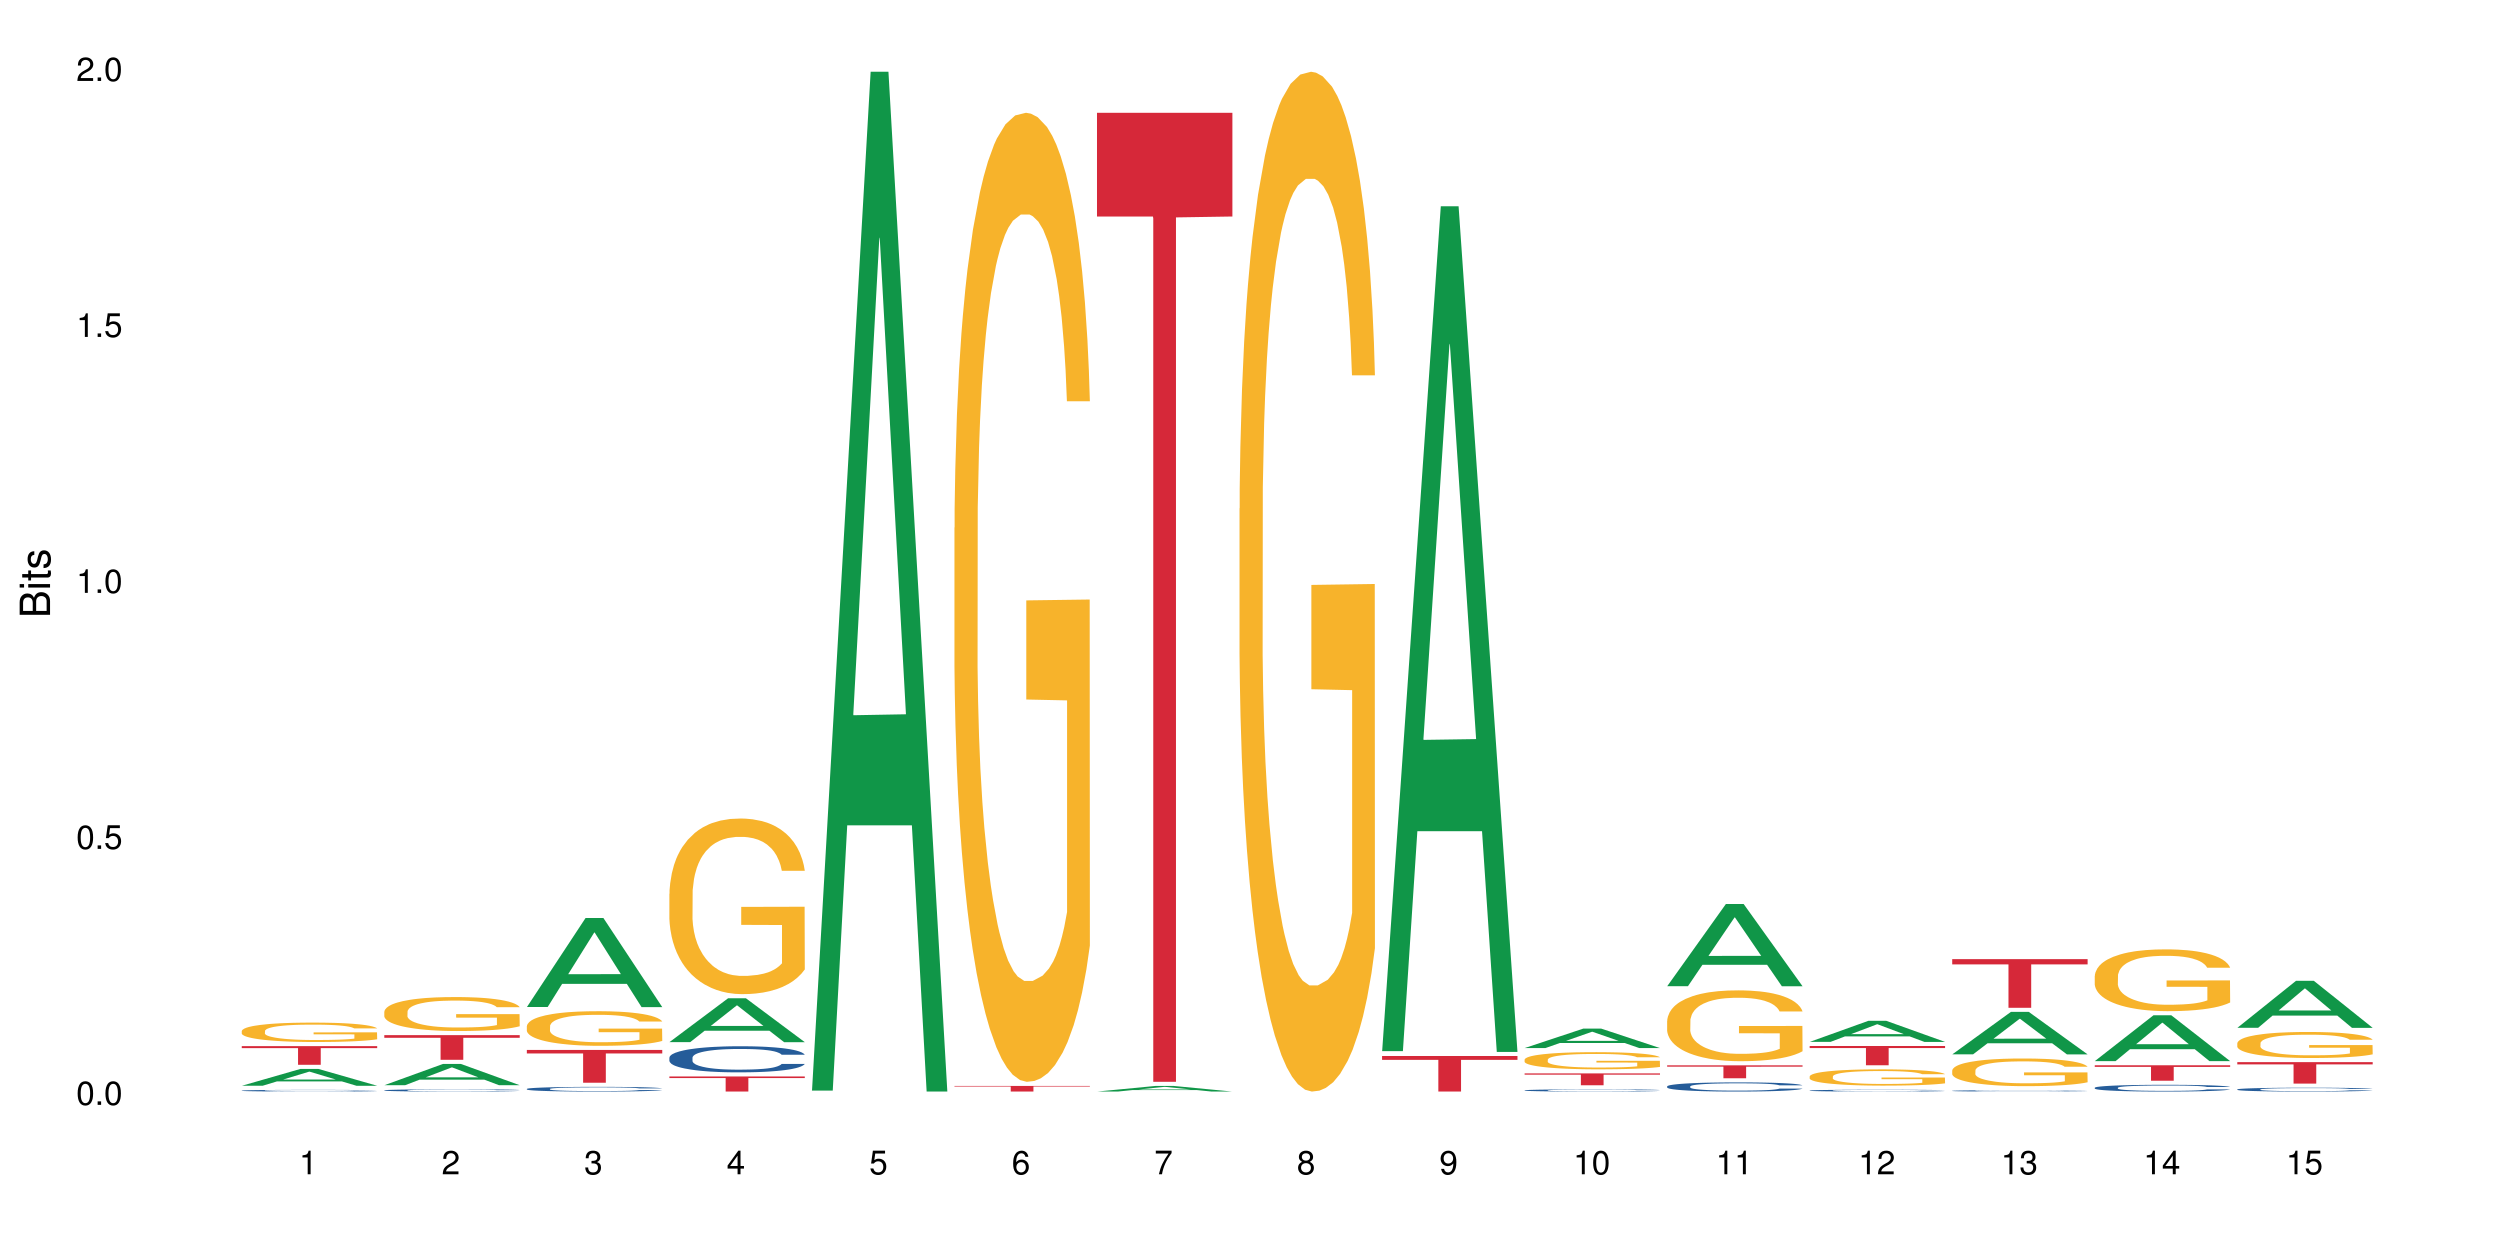 <?xml version="1.0" encoding="UTF-8"?>
<svg xmlns="http://www.w3.org/2000/svg" xmlns:xlink="http://www.w3.org/1999/xlink" width="720pt" height="360pt" viewBox="0 0 720 360" version="1.1">
<defs>
<g>
<symbol overflow="visible" id="glyph0-0">
<path style="stroke:none;" d=""/>
</symbol>
<symbol overflow="visible" id="glyph0-1">
<path style="stroke:none;" d="M 2.641 -6.797 C 2 -6.797 1.422 -6.531 1.078 -6.047 C 0.641 -5.453 0.406 -4.547 0.406 -3.297 C 0.406 -1 1.188 0.219 2.641 0.219 C 4.078 0.219 4.859 -1 4.859 -3.234 C 4.859 -4.562 4.656 -5.438 4.203 -6.047 C 3.844 -6.531 3.281 -6.797 2.641 -6.797 Z M 2.641 -6.047 C 3.547 -6.047 4 -5.125 4 -3.312 C 4 -1.375 3.562 -0.484 2.625 -0.484 C 1.734 -0.484 1.281 -1.422 1.281 -3.281 C 1.281 -5.141 1.734 -6.047 2.641 -6.047 Z M 2.641 -6.047 "/>
</symbol>
<symbol overflow="visible" id="glyph0-2">
<path style="stroke:none;" d="M 1.828 -1 L 0.828 -1 L 0.828 0 L 1.828 0 Z M 1.828 -1 "/>
</symbol>
<symbol overflow="visible" id="glyph0-3">
<path style="stroke:none;" d="M 4.562 -6.797 L 1.062 -6.797 L 0.547 -3.094 L 1.328 -3.094 C 1.719 -3.562 2.047 -3.734 2.578 -3.734 C 3.484 -3.734 4.062 -3.109 4.062 -2.094 C 4.062 -1.125 3.484 -0.531 2.578 -0.531 C 1.828 -0.531 1.375 -0.906 1.188 -1.672 L 0.328 -1.672 C 0.453 -1.109 0.547 -0.844 0.75 -0.594 C 1.125 -0.078 1.828 0.219 2.594 0.219 C 3.969 0.219 4.922 -0.781 4.922 -2.219 C 4.922 -3.562 4.031 -4.484 2.719 -4.484 C 2.25 -4.484 1.859 -4.359 1.469 -4.062 L 1.734 -5.969 L 4.562 -5.969 Z M 4.562 -6.797 "/>
</symbol>
<symbol overflow="visible" id="glyph0-4">
<path style="stroke:none;" d="M 2.484 -4.844 L 2.484 0 L 3.328 0 L 3.328 -6.797 L 2.766 -6.797 C 2.469 -5.75 2.281 -5.609 0.984 -5.453 L 0.984 -4.844 Z M 2.484 -4.844 "/>
</symbol>
<symbol overflow="visible" id="glyph0-5">
<path style="stroke:none;" d="M 4.859 -0.828 L 1.281 -0.828 C 1.359 -1.391 1.672 -1.75 2.5 -2.234 L 3.469 -2.75 C 4.406 -3.266 4.906 -3.969 4.906 -4.812 C 4.906 -5.375 4.672 -5.906 4.266 -6.266 C 3.859 -6.625 3.375 -6.797 2.719 -6.797 C 1.859 -6.797 1.219 -6.5 0.844 -5.922 C 0.609 -5.562 0.5 -5.125 0.484 -4.438 L 1.328 -4.438 C 1.359 -4.906 1.406 -5.188 1.531 -5.406 C 1.75 -5.812 2.188 -6.062 2.703 -6.062 C 3.469 -6.062 4.031 -5.516 4.031 -4.781 C 4.031 -4.25 3.719 -3.797 3.125 -3.438 L 2.234 -2.938 C 0.812 -2.141 0.406 -1.5 0.328 0 L 4.859 0 Z M 4.859 -0.828 "/>
</symbol>
<symbol overflow="visible" id="glyph0-6">
<path style="stroke:none;" d="M 2.125 -3.125 L 2.578 -3.125 C 3.516 -3.125 3.984 -2.703 3.984 -1.891 C 3.984 -1.031 3.469 -0.531 2.578 -0.531 C 1.656 -0.531 1.203 -0.984 1.156 -1.969 L 0.312 -1.969 C 0.344 -1.422 0.438 -1.078 0.609 -0.766 C 0.953 -0.109 1.625 0.219 2.547 0.219 C 3.953 0.219 4.859 -0.609 4.859 -1.906 C 4.859 -2.766 4.516 -3.25 3.703 -3.516 C 4.344 -3.766 4.656 -4.25 4.656 -4.938 C 4.656 -6.109 3.875 -6.797 2.578 -6.797 C 1.203 -6.797 0.484 -6.047 0.453 -4.609 L 1.297 -4.609 C 1.312 -5.016 1.344 -5.25 1.453 -5.453 C 1.641 -5.828 2.062 -6.062 2.594 -6.062 C 3.344 -6.062 3.797 -5.625 3.797 -4.906 C 3.797 -4.422 3.609 -4.141 3.25 -3.984 C 3.016 -3.891 2.719 -3.844 2.125 -3.844 Z M 2.125 -3.125 "/>
</symbol>
<symbol overflow="visible" id="glyph0-7">
<path style="stroke:none;" d="M 3.141 -1.625 L 3.141 0 L 3.984 0 L 3.984 -1.625 L 4.984 -1.625 L 4.984 -2.391 L 3.984 -2.391 L 3.984 -6.797 L 3.359 -6.797 L 0.266 -2.516 L 0.266 -1.625 Z M 3.141 -2.391 L 1 -2.391 L 3.141 -5.359 Z M 3.141 -2.391 "/>
</symbol>
<symbol overflow="visible" id="glyph0-8">
<path style="stroke:none;" d="M 4.781 -5.031 C 4.609 -6.141 3.891 -6.797 2.844 -6.797 C 2.094 -6.797 1.422 -6.438 1.031 -5.828 C 0.609 -5.172 0.406 -4.344 0.406 -3.094 C 0.406 -1.953 0.578 -1.234 0.984 -0.625 C 1.359 -0.078 1.953 0.219 2.703 0.219 C 3.984 0.219 4.922 -0.734 4.922 -2.078 C 4.922 -3.344 4.062 -4.234 2.844 -4.234 C 2.172 -4.234 1.641 -3.969 1.281 -3.469 C 1.281 -5.125 1.828 -6.047 2.797 -6.047 C 3.391 -6.047 3.797 -5.672 3.938 -5.031 Z M 2.734 -3.484 C 3.547 -3.484 4.062 -2.922 4.062 -2 C 4.062 -1.156 3.484 -0.531 2.703 -0.531 C 1.922 -0.531 1.328 -1.188 1.328 -2.047 C 1.328 -2.891 1.906 -3.484 2.734 -3.484 Z M 2.734 -3.484 "/>
</symbol>
<symbol overflow="visible" id="glyph0-9">
<path style="stroke:none;" d="M 4.984 -6.797 L 0.438 -6.797 L 0.438 -5.969 L 4.109 -5.969 C 2.5 -3.656 1.828 -2.234 1.328 0 L 2.219 0 C 2.594 -2.172 3.453 -4.047 4.984 -6.094 Z M 4.984 -6.797 "/>
</symbol>
<symbol overflow="visible" id="glyph0-10">
<path style="stroke:none;" d="M 3.75 -3.578 C 4.453 -4 4.688 -4.344 4.688 -4.984 C 4.688 -6.047 3.844 -6.797 2.641 -6.797 C 1.438 -6.797 0.594 -6.047 0.594 -4.984 C 0.594 -4.359 0.828 -4.016 1.516 -3.578 C 0.734 -3.203 0.359 -2.641 0.359 -1.891 C 0.359 -0.641 1.297 0.219 2.641 0.219 C 3.984 0.219 4.922 -0.641 4.922 -1.875 C 4.922 -2.641 4.531 -3.203 3.75 -3.578 Z M 2.641 -6.047 C 3.359 -6.047 3.812 -5.625 3.812 -4.969 C 3.812 -4.344 3.344 -3.922 2.641 -3.922 C 1.922 -3.922 1.453 -4.344 1.453 -4.984 C 1.453 -5.625 1.922 -6.047 2.641 -6.047 Z M 2.641 -3.203 C 3.484 -3.203 4.062 -2.672 4.062 -1.875 C 4.062 -1.062 3.484 -0.531 2.625 -0.531 C 1.797 -0.531 1.219 -1.078 1.219 -1.875 C 1.219 -2.672 1.797 -3.203 2.641 -3.203 Z M 2.641 -3.203 "/>
</symbol>
<symbol overflow="visible" id="glyph0-11">
<path style="stroke:none;" d="M 0.516 -1.547 C 0.672 -0.438 1.406 0.219 2.438 0.219 C 3.188 0.219 3.859 -0.141 4.266 -0.75 C 4.688 -1.406 4.891 -2.25 4.891 -3.484 C 4.891 -4.625 4.703 -5.359 4.312 -5.953 C 3.938 -6.5 3.344 -6.797 2.594 -6.797 C 1.297 -6.797 0.359 -5.844 0.359 -4.516 C 0.359 -3.25 1.234 -2.344 2.453 -2.344 C 3.094 -2.344 3.562 -2.578 4.016 -3.109 C 4 -1.453 3.469 -0.531 2.5 -0.531 C 1.906 -0.531 1.484 -0.906 1.359 -1.547 Z M 2.578 -6.062 C 3.375 -6.062 3.969 -5.406 3.969 -4.531 C 3.969 -3.688 3.375 -3.094 2.547 -3.094 C 1.734 -3.094 1.234 -3.672 1.234 -4.578 C 1.234 -5.438 1.797 -6.062 2.578 -6.062 Z M 2.578 -6.062 "/>
</symbol>
<symbol overflow="visible" id="glyph1-0">
<path style="stroke:none;" d=""/>
</symbol>
<symbol overflow="visible" id="glyph1-1">
<path style="stroke:none;" d="M 0 -0.953 L 0 -4.891 C 0 -5.719 -0.234 -6.344 -0.734 -6.797 C -1.188 -7.234 -1.812 -7.469 -2.5 -7.469 C -3.547 -7.469 -4.188 -7 -4.625 -5.875 C -4.984 -6.672 -5.641 -7.094 -6.531 -7.094 C -7.156 -7.094 -7.734 -6.859 -8.141 -6.391 C -8.562 -5.938 -8.75 -5.344 -8.75 -4.5 L -8.75 -0.953 Z M -4.984 -2.062 L -7.766 -2.062 L -7.766 -4.219 C -7.766 -4.844 -7.688 -5.203 -7.453 -5.5 C -7.219 -5.812 -6.859 -5.969 -6.375 -5.969 C -5.906 -5.969 -5.531 -5.812 -5.297 -5.5 C -5.062 -5.203 -4.984 -4.844 -4.984 -4.219 Z M -0.984 -2.062 L -4 -2.062 L -4 -4.781 C -4 -5.328 -3.859 -5.688 -3.578 -5.953 C -3.297 -6.219 -2.922 -6.359 -2.484 -6.359 C -2.062 -6.359 -1.688 -6.219 -1.406 -5.953 C -1.109 -5.688 -0.984 -5.328 -0.984 -4.781 Z M -0.984 -2.062 "/>
</symbol>
<symbol overflow="visible" id="glyph1-2">
<path style="stroke:none;" d="M -6.281 -1.797 L -6.281 -0.797 L 0 -0.797 L 0 -1.797 Z M -8.75 -1.797 L -8.75 -0.797 L -7.484 -0.797 L -7.484 -1.797 Z M -8.75 -1.797 "/>
</symbol>
<symbol overflow="visible" id="glyph1-3">
<path style="stroke:none;" d="M -6.281 -3.047 L -6.281 -2.016 L -8.016 -2.016 L -8.016 -1.016 L -6.281 -1.016 L -6.281 -0.172 L -5.469 -0.172 L -5.469 -1.016 L -0.719 -1.016 C -0.078 -1.016 0.281 -1.453 0.281 -2.234 C 0.281 -2.469 0.25 -2.719 0.188 -3.047 L -0.641 -3.047 C -0.609 -2.922 -0.594 -2.766 -0.594 -2.562 C -0.594 -2.141 -0.719 -2.016 -1.156 -2.016 L -5.469 -2.016 L -5.469 -3.047 Z M -6.281 -3.047 "/>
</symbol>
<symbol overflow="visible" id="glyph1-4">
<path style="stroke:none;" d="M -4.531 -5.25 C -5.766 -5.25 -6.469 -4.422 -6.469 -2.969 C -6.469 -1.516 -5.719 -0.562 -4.547 -0.562 C -3.562 -0.562 -3.094 -1.062 -2.734 -2.562 L -2.516 -3.484 C -2.344 -4.188 -2.094 -4.469 -1.625 -4.469 C -1.047 -4.469 -0.641 -3.875 -0.641 -3 C -0.641 -2.453 -0.797 -2 -1.062 -1.75 C -1.25 -1.594 -1.422 -1.531 -1.875 -1.469 L -1.875 -0.406 C -0.422 -0.453 0.281 -1.266 0.281 -2.922 C 0.281 -4.5 -0.5 -5.516 -1.719 -5.516 C -2.656 -5.516 -3.172 -4.984 -3.469 -3.734 L -3.703 -2.766 C -3.891 -1.953 -4.156 -1.609 -4.594 -1.609 C -5.172 -1.609 -5.547 -2.125 -5.547 -2.938 C -5.547 -3.75 -5.203 -4.172 -4.531 -4.203 Z M -4.531 -5.25 "/>
</symbol>
</g>
</defs>
<g id="surface126936">
<rect x="0" y="0" width="720" height="360" style="fill:rgb(100%,100%,100%);fill-opacity:1;stroke:none;"/>
<path style=" stroke:none;fill-rule:nonzero;fill:rgb(6.275%,58.824%,28.235%);fill-opacity:1;" d="M 69.629 312.699 L 69.672 312.695 L 86.547 307.844 L 91.672 307.844 L 108.629 312.703 L 102.668 312.703 L 98.418 311.434 L 79.797 311.434 L 75.629 312.699 L 69.629 312.699 L 81.586 310.91 L 96.711 310.906 L 89.172 308.637 L 89.086 308.633 L 89.004 308.645 L 81.547 310.906 L 81.586 310.91 Z M 69.629 312.699 "/>
<path style=" stroke:none;fill-rule:nonzero;fill:rgb(14.51%,36.078%,60%);fill-opacity:1;" d="M 69.629 314.094 L 69.676 314.094 L 69.676 314.086 L 69.82 314.066 L 70.152 314.047 L 70.484 314.031 L 71.34 314.004 L 72.531 313.98 L 73.766 313.961 L 74.672 313.949 L 75.48 313.941 L 77.332 313.922 L 78.523 313.914 L 79.809 313.906 L 81.375 313.898 L 82.52 313.895 L 85.086 313.887 L 86.988 313.887 L 88.461 313.883 L 91.648 313.883 L 93.551 313.887 L 94.93 313.887 L 96.453 313.891 L 97.738 313.895 L 99.973 313.906 L 101.969 313.918 L 102.871 313.926 L 104.301 313.938 L 105.395 313.953 L 106.156 313.965 L 107.012 313.98 L 107.77 314 L 108.344 314.023 L 108.629 314.043 L 101.969 314.043 L 101.637 314.023 L 101.258 314.012 L 100.543 313.992 L 99.828 313.98 L 98.832 313.965 L 97.926 313.957 L 96.691 313.949 L 95.598 313.945 L 94.453 313.941 L 93.359 313.938 L 91.27 313.934 L 87.938 313.934 L 86.086 313.938 L 85.086 313.941 L 83.66 313.949 L 82.66 313.953 L 81.473 313.961 L 80.664 313.969 L 79.664 313.98 L 78.949 313.992 L 78.141 314.008 L 77.668 314.02 L 77.238 314.031 L 76.859 314.047 L 76.574 314.062 L 76.383 314.078 L 76.289 314.094 L 76.289 314.164 L 76.383 314.18 L 76.621 314.195 L 77.238 314.223 L 78.141 314.246 L 79.188 314.266 L 80.188 314.281 L 80.758 314.285 L 81.52 314.293 L 82.707 314.301 L 84.422 314.312 L 85.418 314.316 L 86.941 314.316 L 88.512 314.32 L 90.602 314.32 L 92.457 314.316 L 93.695 314.316 L 94.977 314.312 L 96.738 314.305 L 97.832 314.297 L 98.781 314.289 L 99.496 314.281 L 99.973 314.273 L 100.684 314.262 L 101.258 314.246 L 101.684 314.23 L 101.969 314.215 L 108.629 314.215 L 108.344 314.23 L 107.914 314.25 L 107.484 314.262 L 106.82 314.277 L 106.059 314.293 L 104.965 314.309 L 104.062 314.316 L 102.871 314.328 L 101.777 314.336 L 100.59 314.344 L 98.832 314.352 L 97.688 314.359 L 96.453 314.363 L 94.977 314.367 L 93.125 314.367 L 91.125 314.371 L 87.273 314.371 L 85.801 314.367 L 83.848 314.363 L 81.426 314.355 L 79.664 314.348 L 78.285 314.34 L 77.098 314.332 L 75.766 314.316 L 74.051 314.297 L 73.008 314.285 L 72.293 314.27 L 71.484 314.254 L 70.914 314.238 L 70.246 314.215 L 69.773 314.18 L 69.629 314.156 Z M 69.629 314.094 "/>
<path style=" stroke:none;fill-rule:nonzero;fill:rgb(96.863%,70.196%,16.863%);fill-opacity:1;" d="M 69.629 296.902 L 69.676 296.898 L 69.676 296.797 L 69.867 296.566 L 70.344 296.25 L 70.961 295.988 L 71.625 295.785 L 72.055 295.68 L 72.77 295.523 L 73.387 295.414 L 74.957 295.184 L 76.953 294.969 L 78.047 294.875 L 79.285 294.789 L 81.043 294.691 L 81.852 294.656 L 84.324 294.574 L 87.133 294.523 L 90.223 294.508 L 91.648 294.516 L 93.598 294.535 L 96.262 294.59 L 97.785 294.641 L 98.973 294.691 L 100.211 294.758 L 101.73 294.863 L 103.16 294.984 L 104.301 295.105 L 105.441 295.258 L 106.391 295.422 L 107.199 295.602 L 107.914 295.816 L 108.344 295.996 L 108.629 296.172 L 102.016 296.172 L 101.637 295.996 L 101.207 295.855 L 100.496 295.688 L 99.781 295.566 L 99.066 295.469 L 97.738 295.336 L 96.594 295.254 L 95.168 295.184 L 93.789 295.137 L 92.219 295.105 L 91.27 295.098 L 88.746 295.098 L 86.465 295.133 L 85.133 295.172 L 84.184 295.215 L 82.852 295.289 L 82.043 295.352 L 81.566 295.391 L 80.141 295.551 L 79.188 295.695 L 78.664 295.789 L 78 295.945 L 77.523 296.082 L 77 296.285 L 76.715 296.438 L 76.336 296.785 L 76.289 297.707 L 76.43 297.898 L 76.715 298.109 L 77.098 298.293 L 77.668 298.488 L 78.238 298.633 L 79.234 298.832 L 80.094 298.965 L 80.758 299.055 L 82.043 299.191 L 82.566 299.238 L 83.801 299.328 L 85.086 299.402 L 86.656 299.461 L 87.844 299.492 L 89.746 299.52 L 92.172 299.52 L 95.027 299.488 L 96.832 299.445 L 98.07 299.406 L 98.879 299.371 L 99.875 299.312 L 100.59 299.262 L 101.258 299.207 L 102.062 299.121 L 102.062 297.898 L 90.316 297.895 L 90.316 297.324 L 108.578 297.316 L 108.629 299.312 L 107.629 299.453 L 106.391 299.586 L 105.203 299.688 L 103.965 299.773 L 102.207 299.871 L 100.781 299.934 L 98.594 300.004 L 96.594 300.051 L 94.504 300.078 L 92.648 300.094 L 90.461 300.102 L 88.512 300.09 L 86.418 300.059 L 84.754 300.02 L 83.23 299.969 L 81.711 299.902 L 79.809 299.793 L 78.57 299.707 L 77.285 299.602 L 76.004 299.473 L 74.859 299.336 L 74.102 299.227 L 73.34 299.105 L 72.531 298.953 L 71.77 298.777 L 71.199 298.621 L 70.676 298.441 L 70.297 298.273 L 69.914 298.043 L 69.723 297.859 L 69.629 297.699 Z M 69.629 296.902 "/>
<path style=" stroke:none;fill-rule:nonzero;fill:rgb(83.922%,15.686%,22.353%);fill-opacity:1;" d="M 69.629 301.281 L 108.629 301.281 L 108.629 301.855 L 92.375 301.859 L 92.375 306.664 L 85.836 306.664 L 85.836 301.867 L 85.742 301.855 L 69.629 301.855 Z M 69.629 301.281 "/>
<path style=" stroke:none;fill-rule:nonzero;fill:rgb(6.275%,58.824%,28.235%);fill-opacity:1;" d="M 110.68 312.539 L 110.723 312.531 L 127.598 306.41 L 132.719 306.41 L 149.68 312.543 L 143.719 312.543 L 139.469 310.941 L 120.848 310.941 L 116.68 312.539 L 110.68 312.539 L 122.637 310.281 L 137.762 310.273 L 130.223 307.414 L 130.137 307.406 L 130.055 307.426 L 122.598 310.273 L 122.637 310.281 Z M 110.68 312.539 "/>
<path style=" stroke:none;fill-rule:nonzero;fill:rgb(14.51%,36.078%,60%);fill-opacity:1;" d="M 110.68 314.004 L 110.727 314.004 L 110.727 313.988 L 110.871 313.969 L 111.203 313.938 L 111.535 313.918 L 112.391 313.883 L 113.582 313.852 L 114.816 313.824 L 115.723 313.809 L 116.531 313.797 L 118.383 313.773 L 119.574 313.766 L 120.859 313.754 L 122.426 313.742 L 123.57 313.738 L 126.137 313.727 L 128.039 313.723 L 132.699 313.723 L 134.602 313.727 L 135.98 313.727 L 137.504 313.734 L 138.789 313.738 L 141.023 313.75 L 143.02 313.766 L 143.922 313.777 L 145.352 313.797 L 146.445 313.812 L 147.207 313.828 L 148.062 313.852 L 148.82 313.879 L 149.395 313.906 L 149.68 313.934 L 143.02 313.934 L 142.688 313.91 L 142.305 313.891 L 141.594 313.867 L 140.879 313.848 L 139.883 313.832 L 138.977 313.82 L 137.742 313.809 L 136.648 313.801 L 135.504 313.797 L 134.41 313.793 L 132.32 313.789 L 129.895 313.789 L 128.988 313.793 L 127.137 313.797 L 126.137 313.801 L 124.711 313.809 L 123.711 313.816 L 122.523 313.828 L 121.715 313.84 L 120.715 313.852 L 120 313.867 L 119.191 313.887 L 118.719 313.902 L 118.289 313.918 L 117.91 313.938 L 117.625 313.957 L 117.434 313.98 L 117.34 314 L 117.34 314.094 L 117.434 314.113 L 117.672 314.141 L 118.289 314.176 L 119.191 314.207 L 120.238 314.23 L 121.238 314.25 L 121.809 314.258 L 122.57 314.266 L 123.758 314.281 L 125.473 314.293 L 126.469 314.297 L 127.992 314.301 L 129.562 314.305 L 131.652 314.305 L 133.508 314.301 L 134.746 314.297 L 136.027 314.293 L 137.789 314.281 L 138.883 314.273 L 139.832 314.262 L 141.023 314.242 L 141.734 314.223 L 142.305 314.203 L 142.734 314.184 L 143.02 314.164 L 149.68 314.164 L 149.395 314.188 L 148.535 314.227 L 147.871 314.246 L 147.109 314.266 L 146.016 314.285 L 145.113 314.301 L 143.922 314.312 L 142.828 314.324 L 141.641 314.336 L 139.883 314.348 L 138.738 314.352 L 137.504 314.359 L 136.027 314.363 L 134.176 314.367 L 132.176 314.371 L 128.324 314.371 L 126.852 314.367 L 124.898 314.363 L 122.473 314.352 L 120.715 314.34 L 119.336 314.328 L 118.148 314.316 L 116.816 314.301 L 115.102 314.273 L 114.059 314.254 L 113.344 314.238 L 112.535 314.215 L 111.965 314.195 L 111.297 314.16 L 110.824 314.117 L 110.68 314.086 Z M 110.68 314.004 "/>
<path style=" stroke:none;fill-rule:nonzero;fill:rgb(96.863%,70.196%,16.863%);fill-opacity:1;" d="M 110.68 291.344 L 110.727 291.332 L 110.727 291.156 L 110.918 290.754 L 111.395 290.199 L 112.012 289.742 L 112.676 289.387 L 113.105 289.199 L 113.82 288.93 L 114.438 288.734 L 116.008 288.332 L 118.004 287.957 L 119.098 287.793 L 120.336 287.645 L 122.094 287.473 L 122.902 287.41 L 125.375 287.266 L 128.18 287.18 L 131.273 287.152 L 132.699 287.16 L 134.648 287.195 L 137.312 287.293 L 138.836 287.383 L 140.023 287.473 L 141.262 287.59 L 142.781 287.77 L 144.207 287.98 L 145.352 288.195 L 146.492 288.465 L 147.441 288.75 L 148.25 289.062 L 148.965 289.438 L 149.395 289.75 L 149.68 290.066 L 143.066 290.066 L 142.688 289.75 L 142.258 289.512 L 141.547 289.215 L 140.832 289 L 140.117 288.832 L 138.789 288.598 L 137.645 288.457 L 136.219 288.332 L 134.84 288.25 L 133.27 288.195 L 132.32 288.18 L 129.797 288.18 L 127.516 288.242 L 126.184 288.312 L 125.234 288.383 L 123.902 288.52 L 123.094 288.625 L 122.617 288.699 L 121.191 288.973 L 120.238 289.223 L 119.715 289.395 L 119.051 289.664 L 118.574 289.902 L 118.051 290.262 L 117.766 290.531 L 117.387 291.137 L 117.34 292.746 L 117.48 293.086 L 117.766 293.453 L 118.148 293.773 L 118.719 294.113 L 119.289 294.371 L 120.285 294.723 L 121.145 294.953 L 121.809 295.105 L 123.094 295.348 L 123.617 295.426 L 124.852 295.59 L 126.137 295.715 L 127.707 295.82 L 128.895 295.875 L 130.797 295.918 L 133.223 295.918 L 136.078 295.863 L 137.883 295.793 L 139.121 295.723 L 139.93 295.66 L 140.926 295.562 L 141.641 295.473 L 142.305 295.375 L 143.113 295.223 L 143.113 293.086 L 131.367 293.078 L 131.367 292.074 L 149.629 292.066 L 149.68 295.562 L 148.68 295.801 L 147.441 296.035 L 146.254 296.215 L 145.016 296.367 L 143.258 296.535 L 141.832 296.645 L 139.645 296.77 L 137.645 296.848 L 135.555 296.902 L 133.699 296.93 L 131.512 296.938 L 129.562 296.918 L 127.469 296.867 L 125.805 296.793 L 124.281 296.707 L 122.762 296.59 L 120.859 296.402 L 119.621 296.25 L 118.336 296.062 L 117.055 295.84 L 115.91 295.598 L 115.152 295.41 L 114.391 295.195 L 113.582 294.926 L 112.82 294.621 L 112.25 294.348 L 111.727 294.031 L 111.348 293.738 L 110.965 293.336 L 110.773 293.016 L 110.68 292.738 Z M 110.68 291.344 "/>
<path style=" stroke:none;fill-rule:nonzero;fill:rgb(83.922%,15.686%,22.353%);fill-opacity:1;" d="M 110.68 298.117 L 149.68 298.117 L 149.68 298.879 L 133.426 298.887 L 133.426 305.23 L 126.887 305.23 L 126.887 298.891 L 126.793 298.879 L 110.68 298.879 Z M 110.68 298.117 "/>
<path style=" stroke:none;fill-rule:nonzero;fill:rgb(6.275%,58.824%,28.235%);fill-opacity:1;" d="M 151.73 290.023 L 151.773 290 L 168.648 264.375 L 173.77 264.375 L 190.73 290.051 L 184.77 290.051 L 180.52 283.348 L 161.898 283.348 L 157.73 290.023 L 151.73 290.023 L 163.688 280.574 L 178.812 280.551 L 171.27 268.57 L 171.188 268.543 L 171.105 268.617 L 163.648 280.551 L 163.688 280.574 Z M 151.73 290.023 "/>
<path style=" stroke:none;fill-rule:nonzero;fill:rgb(14.51%,36.078%,60%);fill-opacity:1;" d="M 151.73 313.605 L 151.777 313.605 L 151.777 313.574 L 151.922 313.527 L 152.254 313.469 L 152.586 313.426 L 153.441 313.355 L 154.633 313.285 L 155.867 313.23 L 156.773 313.199 L 157.582 313.172 L 159.434 313.125 L 160.625 313.102 L 161.91 313.082 L 163.477 313.062 L 164.617 313.051 L 167.188 313.027 L 169.09 313.02 L 170.562 313.016 L 173.75 313.016 L 175.652 313.023 L 177.031 313.027 L 178.555 313.039 L 179.84 313.051 L 182.074 313.074 L 184.07 313.109 L 184.973 313.129 L 186.402 313.168 L 187.496 313.207 L 188.254 313.238 L 189.113 313.285 L 189.871 313.34 L 190.445 313.402 L 190.73 313.457 L 184.07 313.457 L 183.738 313.406 L 183.355 313.367 L 182.645 313.316 L 181.93 313.281 L 180.934 313.246 L 180.027 313.223 L 178.793 313.199 L 177.699 313.184 L 176.555 313.172 L 175.461 313.164 L 173.371 313.156 L 170.945 313.156 L 170.039 313.16 L 168.188 313.172 L 167.188 313.18 L 165.762 313.195 L 164.762 313.211 L 163.574 313.238 L 162.766 313.258 L 161.766 313.289 L 161.051 313.32 L 160.242 313.359 L 159.77 313.391 L 159.34 313.426 L 158.961 313.465 L 158.676 313.508 L 158.484 313.555 L 158.391 313.602 L 158.391 313.793 L 158.484 313.836 L 158.723 313.887 L 159.34 313.965 L 160.242 314.027 L 161.289 314.082 L 162.289 314.117 L 162.859 314.137 L 163.621 314.156 L 164.809 314.18 L 166.52 314.203 L 167.52 314.215 L 169.043 314.227 L 170.613 314.23 L 172.703 314.23 L 174.559 314.227 L 175.797 314.219 L 177.078 314.207 L 178.84 314.188 L 179.934 314.168 L 180.883 314.145 L 181.598 314.121 L 182.074 314.102 L 182.785 314.062 L 183.355 314.02 L 183.785 313.977 L 184.07 313.934 L 190.73 313.934 L 190.445 313.984 L 190.016 314.031 L 189.586 314.07 L 188.922 314.113 L 188.16 314.148 L 187.066 314.195 L 186.164 314.223 L 184.973 314.254 L 183.879 314.277 L 182.691 314.297 L 180.934 314.324 L 179.789 314.336 L 178.555 314.348 L 177.078 314.355 L 175.227 314.363 L 173.227 314.371 L 171.371 314.371 L 169.375 314.367 L 167.902 314.363 L 165.949 314.352 L 163.523 314.328 L 161.766 314.305 L 160.387 314.281 L 159.199 314.258 L 157.867 314.227 L 156.152 314.172 L 155.105 314.129 L 154.395 314.094 L 153.586 314.047 L 153.016 314 L 152.348 313.934 L 151.875 313.844 L 151.73 313.777 Z M 151.73 313.605 "/>
<path style=" stroke:none;fill-rule:nonzero;fill:rgb(96.863%,70.196%,16.863%);fill-opacity:1;" d="M 151.73 295.5 L 151.777 295.488 L 151.777 295.309 L 151.969 294.898 L 152.445 294.332 L 153.062 293.867 L 153.727 293.504 L 154.156 293.312 L 154.871 293.039 L 155.488 292.84 L 157.059 292.43 L 159.055 292.047 L 160.148 291.883 L 161.387 291.73 L 163.145 291.555 L 163.953 291.492 L 166.426 291.348 L 169.23 291.258 L 172.324 291.23 L 173.75 291.238 L 175.699 291.273 L 178.363 291.375 L 179.887 291.465 L 181.074 291.555 L 182.312 291.676 L 183.832 291.855 L 185.258 292.074 L 186.402 292.293 L 187.543 292.566 L 188.492 292.859 L 189.301 293.176 L 190.016 293.559 L 190.445 293.879 L 190.73 294.195 L 184.117 294.195 L 183.738 293.879 L 183.309 293.633 L 182.598 293.332 L 181.883 293.113 L 181.168 292.941 L 179.84 292.703 L 178.695 292.559 L 177.27 292.43 L 175.891 292.348 L 174.32 292.293 L 173.371 292.277 L 170.848 292.277 L 168.566 292.34 L 167.234 292.414 L 166.285 292.484 L 164.953 292.621 L 164.145 292.73 L 163.668 292.805 L 162.242 293.086 L 161.289 293.34 L 160.766 293.512 L 160.102 293.785 L 159.625 294.031 L 159.102 294.398 L 158.816 294.668 L 158.438 295.289 L 158.391 296.926 L 158.531 297.273 L 158.816 297.645 L 159.199 297.973 L 159.77 298.32 L 160.34 298.582 L 161.336 298.938 L 162.195 299.176 L 162.859 299.332 L 164.145 299.578 L 164.668 299.656 L 165.902 299.82 L 167.188 299.949 L 168.758 300.059 L 169.945 300.113 L 171.848 300.16 L 174.273 300.16 L 177.129 300.105 L 178.934 300.031 L 180.172 299.957 L 180.98 299.895 L 181.977 299.793 L 182.691 299.703 L 183.355 299.602 L 184.164 299.449 L 184.164 297.273 L 172.418 297.266 L 172.418 296.246 L 190.68 296.234 L 190.73 299.793 L 189.73 300.039 L 188.492 300.277 L 187.305 300.461 L 186.066 300.613 L 184.309 300.785 L 182.883 300.895 L 180.695 301.023 L 178.695 301.105 L 176.605 301.16 L 174.75 301.188 L 172.562 301.195 L 170.613 301.18 L 168.52 301.125 L 166.855 301.051 L 165.332 300.961 L 163.812 300.84 L 161.91 300.648 L 160.672 300.496 L 159.387 300.305 L 158.105 300.078 L 156.961 299.832 L 156.203 299.641 L 155.441 299.422 L 154.633 299.148 L 153.871 298.84 L 153.301 298.559 L 152.777 298.238 L 152.398 297.938 L 152.016 297.527 L 151.824 297.199 L 151.73 296.918 Z M 151.73 295.5 "/>
<path style=" stroke:none;fill-rule:nonzero;fill:rgb(83.922%,15.686%,22.353%);fill-opacity:1;" d="M 151.73 302.375 L 190.73 302.375 L 190.73 303.391 L 174.477 303.398 L 174.477 311.836 L 167.938 311.836 L 167.938 303.406 L 167.84 303.391 L 151.73 303.391 Z M 151.73 302.375 "/>
<path style=" stroke:none;fill-rule:nonzero;fill:rgb(6.275%,58.824%,28.235%);fill-opacity:1;" d="M 192.781 300.133 L 192.824 300.121 L 209.695 287.496 L 214.82 287.496 L 231.781 300.145 L 225.82 300.145 L 221.57 296.844 L 202.949 296.844 L 198.781 300.133 L 192.781 300.133 L 204.738 295.477 L 219.863 295.465 L 212.32 289.562 L 212.238 289.551 L 212.156 289.586 L 204.699 295.465 L 204.738 295.477 Z M 192.781 300.133 "/>
<path style=" stroke:none;fill-rule:nonzero;fill:rgb(14.51%,36.078%,60%);fill-opacity:1;" d="M 192.781 304.594 L 192.828 304.586 L 192.828 304.422 L 192.973 304.16 L 193.305 303.832 L 193.637 303.605 L 194.492 303.199 L 195.684 302.809 L 196.918 302.508 L 197.824 302.328 L 198.633 302.191 L 200.484 301.938 L 201.676 301.805 L 202.957 301.688 L 204.527 301.57 L 205.668 301.504 L 208.238 301.395 L 210.141 301.344 L 211.613 301.324 L 214.801 301.324 L 216.703 301.352 L 218.082 301.387 L 219.605 301.441 L 220.887 301.504 L 223.125 301.656 L 225.121 301.848 L 226.023 301.957 L 227.453 302.168 L 228.547 302.375 L 229.305 302.555 L 230.164 302.809 L 230.922 303.117 L 231.496 303.469 L 231.781 303.762 L 225.121 303.762 L 224.789 303.488 L 224.406 303.273 L 223.695 302.992 L 222.98 302.793 L 221.984 302.594 L 221.078 302.465 L 219.844 302.336 L 218.75 302.254 L 217.605 302.191 L 216.512 302.148 L 214.422 302.109 L 211.996 302.109 L 211.09 302.121 L 209.238 302.176 L 208.238 302.223 L 206.812 302.32 L 205.812 302.41 L 204.625 302.547 L 203.816 302.664 L 202.816 302.844 L 202.102 303 L 201.293 303.227 L 200.82 303.398 L 200.391 303.59 L 200.012 303.816 L 199.727 304.059 L 199.535 304.312 L 199.441 304.559 L 199.441 305.625 L 199.535 305.871 L 199.773 306.16 L 200.391 306.578 L 201.293 306.941 L 202.34 307.23 L 203.34 307.438 L 203.91 307.535 L 204.672 307.645 L 205.859 307.781 L 207.57 307.918 L 208.57 307.973 L 210.094 308.027 L 211.664 308.055 L 213.754 308.055 L 215.609 308.027 L 216.848 307.992 L 218.129 307.938 L 219.891 307.82 L 220.984 307.711 L 221.934 307.582 L 222.648 307.453 L 223.125 307.34 L 223.836 307.129 L 224.406 306.895 L 224.836 306.656 L 225.121 306.422 L 231.781 306.422 L 231.496 306.695 L 231.066 306.965 L 230.637 307.164 L 229.973 307.402 L 229.211 307.617 L 228.117 307.855 L 227.215 308.016 L 226.023 308.188 L 224.93 308.316 L 223.742 308.434 L 221.984 308.57 L 220.84 308.641 L 219.605 308.703 L 218.129 308.758 L 216.277 308.805 L 214.277 308.832 L 212.422 308.84 L 210.426 308.824 L 208.953 308.797 L 207 308.734 L 204.574 308.613 L 202.816 308.48 L 201.438 308.352 L 200.25 308.215 L 198.918 308.027 L 197.203 307.727 L 196.156 307.492 L 195.445 307.301 L 194.637 307.031 L 194.066 306.793 L 193.398 306.406 L 192.926 305.918 L 192.781 305.543 Z M 192.781 304.594 "/>
<path style=" stroke:none;fill-rule:nonzero;fill:rgb(96.863%,70.196%,16.863%);fill-opacity:1;" d="M 192.781 257.395 L 192.828 257.352 L 192.828 256.426 L 193.02 254.348 L 193.496 251.484 L 194.113 249.125 L 194.777 247.277 L 195.207 246.309 L 195.922 244.922 L 196.539 243.906 L 198.109 241.828 L 200.105 239.887 L 201.199 239.055 L 202.438 238.27 L 204.195 237.395 L 205.004 237.07 L 207.477 236.332 L 210.281 235.867 L 213.375 235.73 L 214.801 235.777 L 216.75 235.961 L 219.414 236.469 L 220.938 236.93 L 222.125 237.395 L 223.363 237.992 L 224.883 238.918 L 226.309 240.027 L 227.453 241.137 L 228.594 242.52 L 229.543 244 L 230.352 245.617 L 231.066 247.555 L 231.496 249.172 L 231.781 250.789 L 225.168 250.789 L 224.789 249.172 L 224.359 247.926 L 223.648 246.402 L 222.934 245.293 L 222.219 244.414 L 220.887 243.215 L 219.746 242.473 L 218.32 241.828 L 216.941 241.41 L 215.371 241.137 L 214.422 241.043 L 211.898 241.043 L 209.617 241.367 L 208.285 241.734 L 207.336 242.105 L 206.004 242.797 L 205.195 243.352 L 204.719 243.723 L 203.293 245.152 L 202.34 246.449 L 201.816 247.324 L 201.152 248.711 L 200.676 249.957 L 200.152 251.805 L 199.867 253.191 L 199.488 256.332 L 199.441 264.648 L 199.582 266.406 L 199.867 268.297 L 200.25 269.961 L 200.82 271.719 L 201.391 273.055 L 202.387 274.859 L 203.246 276.059 L 203.91 276.844 L 205.195 278.094 L 205.719 278.508 L 206.953 279.34 L 208.238 279.984 L 209.809 280.539 L 210.996 280.816 L 212.898 281.047 L 215.324 281.047 L 218.18 280.77 L 219.984 280.402 L 221.223 280.031 L 222.031 279.707 L 223.027 279.199 L 223.742 278.738 L 224.406 278.23 L 225.215 277.445 L 225.215 266.406 L 213.469 266.359 L 213.469 261.184 L 231.73 261.137 L 231.781 279.199 L 230.781 280.449 L 229.543 281.648 L 228.355 282.574 L 227.117 283.359 L 225.359 284.234 L 223.934 284.789 L 221.746 285.438 L 219.746 285.852 L 217.656 286.129 L 215.801 286.27 L 213.613 286.316 L 211.664 286.223 L 209.57 285.945 L 207.906 285.574 L 206.383 285.113 L 204.859 284.512 L 202.957 283.543 L 201.723 282.758 L 200.438 281.789 L 199.152 280.633 L 198.012 279.387 L 197.25 278.414 L 196.492 277.309 L 195.684 275.922 L 194.922 274.352 L 194.352 272.918 L 193.828 271.301 L 193.445 269.777 L 193.066 267.699 L 192.875 266.035 L 192.781 264.602 Z M 192.781 257.395 "/>
<path style=" stroke:none;fill-rule:nonzero;fill:rgb(83.922%,15.686%,22.353%);fill-opacity:1;" d="M 192.781 310.02 L 231.781 310.02 L 231.781 310.484 L 215.527 310.488 L 215.527 314.371 L 208.988 314.371 L 208.988 310.492 L 208.891 310.484 L 192.781 310.484 Z M 192.781 310.02 "/>
<path style=" stroke:none;fill-rule:nonzero;fill:rgb(6.275%,58.824%,28.235%);fill-opacity:1;" d="M 233.832 314.094 L 233.875 313.82 L 250.746 20.664 L 255.871 20.664 L 272.832 314.371 L 266.871 314.371 L 262.621 237.703 L 244 237.703 L 239.832 314.094 L 233.832 314.094 L 245.789 205.988 L 260.914 205.711 L 253.371 68.648 L 253.289 68.375 L 253.207 69.199 L 245.75 205.711 L 245.789 205.988 Z M 233.832 314.094 "/>
<path style=" stroke:none;fill-rule:nonzero;fill:rgb(96.863%,70.196%,16.863%);fill-opacity:1;" d="M 274.883 152.016 L 274.93 151.762 L 274.93 146.664 L 275.121 135.195 L 275.598 119.391 L 276.215 106.395 L 276.879 96.199 L 277.309 90.844 L 278.023 83.199 L 278.641 77.59 L 280.211 66.121 L 282.207 55.418 L 283.301 50.828 L 284.539 46.496 L 286.297 41.652 L 287.105 39.871 L 289.578 35.793 L 292.383 33.242 L 295.477 32.48 L 296.902 32.734 L 298.852 33.754 L 301.516 36.555 L 303.039 39.105 L 304.227 41.652 L 305.465 44.969 L 306.984 50.066 L 308.41 56.184 L 309.555 62.301 L 310.695 69.945 L 311.645 78.102 L 312.453 87.023 L 313.168 97.727 L 313.594 106.648 L 313.883 115.566 L 307.27 115.566 L 306.891 106.648 L 306.461 99.766 L 305.75 91.355 L 305.035 85.238 L 304.32 80.395 L 302.988 73.77 L 301.848 69.691 L 300.422 66.121 L 299.043 63.828 L 297.473 62.301 L 296.523 61.789 L 294 61.789 L 291.719 63.574 L 290.387 65.613 L 289.438 67.652 L 288.105 71.473 L 287.297 74.531 L 286.82 76.57 L 285.395 84.473 L 284.441 91.609 L 283.918 96.453 L 283.254 104.098 L 282.777 110.98 L 282.254 121.176 L 281.969 128.82 L 281.59 146.152 L 281.539 192.031 L 281.684 201.715 L 281.969 212.168 L 282.348 221.34 L 282.922 231.027 L 283.492 238.418 L 284.488 248.359 L 285.344 254.984 L 286.012 259.316 L 287.297 266.199 L 287.82 268.492 L 289.055 273.082 L 290.34 276.648 L 291.91 279.707 L 293.098 281.238 L 295 282.512 L 297.426 282.512 L 300.277 280.984 L 302.086 278.945 L 303.324 276.906 L 304.133 275.121 L 305.129 272.316 L 305.844 269.77 L 306.508 266.965 L 307.316 262.633 L 307.316 201.715 L 295.57 201.461 L 295.57 172.914 L 313.832 172.66 L 313.883 272.316 L 312.883 279.199 L 311.645 285.824 L 310.457 290.922 L 309.219 295.258 L 307.461 300.098 L 306.035 303.156 L 303.848 306.727 L 301.848 309.02 L 299.758 310.547 L 297.902 311.312 L 295.715 311.566 L 293.762 311.059 L 291.672 309.527 L 290.008 307.488 L 288.484 304.941 L 286.961 301.629 L 285.059 296.277 L 283.824 291.941 L 282.539 286.59 L 281.254 280.219 L 280.113 273.336 L 279.352 267.984 L 278.594 261.867 L 277.785 254.223 L 277.023 245.555 L 276.453 237.652 L 275.93 228.734 L 275.547 220.324 L 275.168 208.852 L 274.977 199.676 L 274.883 191.777 Z M 274.883 152.016 "/>
<path style=" stroke:none;fill-rule:nonzero;fill:rgb(83.922%,15.686%,22.353%);fill-opacity:1;" d="M 274.883 312.746 L 313.883 312.746 L 313.883 312.922 L 297.629 312.922 L 297.629 314.371 L 291.09 314.371 L 291.09 312.926 L 290.992 312.922 L 274.883 312.922 Z M 274.883 312.746 "/>
<path style=" stroke:none;fill-rule:nonzero;fill:rgb(6.275%,58.824%,28.235%);fill-opacity:1;" d="M 315.934 314.367 L 315.977 314.367 L 332.848 312.746 L 337.973 312.746 L 354.93 314.371 L 348.973 314.371 L 344.723 313.945 L 326.102 313.945 L 321.934 314.367 L 315.934 314.367 L 327.891 313.773 L 343.016 313.77 L 335.473 313.012 L 335.391 313.012 L 335.309 313.016 L 327.848 313.77 L 327.891 313.773 Z M 315.934 314.367 "/>
<path style=" stroke:none;fill-rule:nonzero;fill:rgb(83.922%,15.686%,22.353%);fill-opacity:1;" d="M 315.934 32.48 L 354.93 32.48 L 354.93 62.352 L 338.68 62.613 L 338.68 311.566 L 332.141 311.566 L 332.141 62.879 L 332.043 62.352 L 315.934 62.352 Z M 315.934 32.48 "/>
<path style=" stroke:none;fill-rule:nonzero;fill:rgb(96.863%,70.196%,16.863%);fill-opacity:1;" d="M 356.984 146.461 L 357.031 146.191 L 357.031 140.828 L 357.223 128.758 L 357.699 112.129 L 358.316 98.449 L 358.98 87.719 L 359.41 82.086 L 360.121 74.039 L 360.742 68.141 L 362.312 56.07 L 364.309 44.805 L 365.402 39.977 L 366.637 35.414 L 368.398 30.32 L 369.207 28.441 L 371.68 24.148 L 374.484 21.469 L 377.578 20.664 L 379.004 20.93 L 380.953 22.004 L 383.617 24.953 L 385.141 27.637 L 386.328 30.32 L 387.562 33.805 L 389.086 39.172 L 390.512 45.609 L 391.656 52.047 L 392.797 60.094 L 393.746 68.676 L 394.555 78.062 L 395.27 89.328 L 395.695 98.715 L 395.98 108.105 L 389.371 108.105 L 388.992 98.715 L 388.562 91.477 L 387.852 82.625 L 387.137 76.188 L 386.422 71.09 L 385.09 64.117 L 383.949 59.824 L 382.523 56.07 L 381.145 53.656 L 379.574 52.047 L 378.625 51.508 L 376.102 51.508 L 373.82 53.387 L 372.488 55.531 L 371.535 57.68 L 370.207 61.703 L 369.398 64.922 L 368.922 67.066 L 367.496 75.383 L 366.543 82.891 L 366.02 87.988 L 365.355 96.035 L 364.879 103.277 L 364.355 114.004 L 364.07 122.051 L 363.691 140.293 L 363.641 188.574 L 363.785 198.766 L 364.07 209.762 L 364.449 219.418 L 365.023 229.609 L 365.594 237.391 L 366.59 247.852 L 367.445 254.824 L 368.113 259.383 L 369.398 266.625 L 369.922 269.039 L 371.156 273.867 L 372.441 277.625 L 374.012 280.844 L 375.199 282.453 L 377.102 283.793 L 379.527 283.793 L 382.379 282.184 L 384.188 280.039 L 385.426 277.891 L 386.234 276.016 L 387.23 273.062 L 387.945 270.383 L 388.609 267.43 L 389.418 262.871 L 389.418 198.766 L 377.672 198.496 L 377.672 168.457 L 395.934 168.188 L 395.98 273.062 L 394.984 280.305 L 393.746 287.281 L 392.559 292.645 L 391.32 297.203 L 389.562 302.301 L 388.137 305.52 L 385.949 309.273 L 383.949 311.688 L 381.855 313.297 L 380.004 314.102 L 377.816 314.371 L 375.863 313.836 L 373.773 312.227 L 372.109 310.078 L 370.586 307.398 L 369.062 303.91 L 367.16 298.277 L 365.926 293.719 L 364.641 288.086 L 363.355 281.379 L 362.215 274.137 L 361.453 268.504 L 360.695 262.066 L 359.887 254.02 L 359.125 244.898 L 358.555 236.586 L 358.031 227.195 L 357.648 218.344 L 357.27 206.277 L 357.078 196.621 L 356.984 188.305 Z M 356.984 146.461 "/>
<path style=" stroke:none;fill-rule:nonzero;fill:rgb(6.275%,58.824%,28.235%);fill-opacity:1;" d="M 398.035 302.73 L 398.078 302.5 L 414.949 59.41 L 420.074 59.41 L 437.031 302.957 L 431.074 302.957 L 426.824 239.383 L 408.199 239.383 L 404.035 302.73 L 398.035 302.73 L 409.992 213.086 L 425.117 212.855 L 417.574 99.203 L 417.492 98.973 L 417.41 99.66 L 409.949 212.855 L 409.992 213.086 Z M 398.035 302.73 "/>
<path style=" stroke:none;fill-rule:nonzero;fill:rgb(83.922%,15.686%,22.353%);fill-opacity:1;" d="M 398.035 304.137 L 437.031 304.137 L 437.031 305.234 L 420.781 305.242 L 420.781 314.371 L 414.242 314.371 L 414.242 305.254 L 414.145 305.234 L 398.035 305.234 Z M 398.035 304.137 "/>
<path style=" stroke:none;fill-rule:nonzero;fill:rgb(6.275%,58.824%,28.235%);fill-opacity:1;" d="M 439.086 301.84 L 439.129 301.832 L 456 296.234 L 461.125 296.234 L 478.082 301.844 L 472.125 301.844 L 467.875 300.379 L 449.25 300.379 L 445.086 301.84 L 439.086 301.84 L 451.043 299.773 L 466.168 299.77 L 458.625 297.152 L 458.543 297.145 L 458.461 297.16 L 451 299.77 L 451.043 299.773 Z M 439.086 301.84 "/>
<path style=" stroke:none;fill-rule:nonzero;fill:rgb(14.51%,36.078%,60%);fill-opacity:1;" d="M 439.086 314.012 L 439.133 314.012 L 439.133 313.996 L 439.277 313.973 L 439.609 313.945 L 439.941 313.926 L 440.797 313.891 L 441.988 313.859 L 443.223 313.832 L 444.125 313.82 L 444.934 313.809 L 446.789 313.785 L 447.98 313.773 L 449.262 313.766 L 450.832 313.754 L 451.973 313.75 L 454.543 313.738 L 456.445 313.734 L 463.008 313.734 L 464.387 313.738 L 465.91 313.742 L 467.191 313.75 L 469.43 313.762 L 471.426 313.777 L 472.328 313.785 L 473.754 313.805 L 474.852 313.824 L 475.609 313.836 L 476.465 313.859 L 477.227 313.887 L 477.797 313.914 L 478.082 313.941 L 471.426 313.941 L 471.094 313.918 L 470.711 313.898 L 470 313.875 L 469.285 313.859 L 468.285 313.84 L 467.383 313.832 L 466.145 313.82 L 465.051 313.812 L 463.91 313.809 L 462.816 313.805 L 460.727 313.801 L 457.395 313.801 L 455.539 313.805 L 454.543 313.809 L 453.117 313.816 L 452.117 313.824 L 450.926 313.836 L 450.117 313.848 L 449.121 313.863 L 448.406 313.875 L 447.598 313.895 L 447.121 313.91 L 446.695 313.926 L 446.312 313.945 L 446.027 313.965 L 445.84 313.988 L 445.742 314.008 L 445.742 314.098 L 445.84 314.117 L 446.078 314.145 L 446.695 314.18 L 447.598 314.211 L 448.645 314.234 L 449.645 314.25 L 450.215 314.262 L 450.977 314.27 L 452.164 314.281 L 453.875 314.293 L 454.875 314.297 L 456.398 314.301 L 457.965 314.305 L 460.059 314.305 L 461.914 314.301 L 463.148 314.301 L 464.434 314.293 L 466.195 314.285 L 467.289 314.273 L 468.238 314.266 L 468.953 314.254 L 469.43 314.242 L 470.141 314.227 L 470.711 314.207 L 471.141 314.184 L 471.426 314.164 L 478.082 314.164 L 477.797 314.188 L 477.371 314.211 L 476.941 314.23 L 476.277 314.25 L 475.516 314.266 L 474.422 314.289 L 473.52 314.301 L 472.328 314.316 L 471.234 314.328 L 470.047 314.336 L 468.285 314.348 L 467.145 314.355 L 465.91 314.359 L 464.434 314.363 L 462.578 314.367 L 460.582 314.371 L 456.73 314.371 L 455.254 314.367 L 453.305 314.363 L 450.879 314.352 L 449.121 314.34 L 447.742 314.328 L 446.551 314.316 L 445.219 314.301 L 443.508 314.277 L 442.461 314.258 L 441.75 314.238 L 440.941 314.219 L 440.371 314.195 L 439.703 314.164 L 439.227 314.125 L 439.086 314.09 Z M 439.086 314.012 "/>
<path style=" stroke:none;fill-rule:nonzero;fill:rgb(96.863%,70.196%,16.863%);fill-opacity:1;" d="M 439.086 305.141 L 439.133 305.137 L 439.133 305.047 L 439.324 304.844 L 439.801 304.562 L 440.418 304.332 L 441.082 304.152 L 441.512 304.059 L 442.223 303.922 L 442.844 303.824 L 444.41 303.621 L 446.41 303.43 L 447.504 303.348 L 448.738 303.273 L 450.5 303.188 L 451.309 303.156 L 453.781 303.082 L 456.586 303.039 L 459.68 303.023 L 461.105 303.027 L 463.055 303.047 L 465.719 303.098 L 467.242 303.141 L 468.43 303.188 L 469.664 303.246 L 471.188 303.336 L 472.613 303.445 L 473.754 303.551 L 474.898 303.688 L 475.848 303.832 L 476.656 303.988 L 477.371 304.18 L 477.797 304.336 L 478.082 304.496 L 471.473 304.496 L 471.094 304.336 L 470.664 304.215 L 469.949 304.066 L 469.238 303.957 L 468.523 303.871 L 467.191 303.754 L 466.051 303.684 L 464.625 303.621 L 463.246 303.578 L 461.676 303.551 L 460.727 303.543 L 458.203 303.543 L 455.922 303.574 L 454.59 303.609 L 453.637 303.648 L 452.309 303.715 L 451.5 303.77 L 451.023 303.805 L 449.598 303.945 L 448.645 304.07 L 448.121 304.156 L 447.457 304.293 L 446.98 304.414 L 446.457 304.594 L 446.172 304.73 L 445.793 305.035 L 445.742 305.848 L 445.887 306.02 L 446.172 306.203 L 446.551 306.367 L 447.121 306.539 L 447.695 306.668 L 448.691 306.844 L 449.547 306.961 L 450.215 307.039 L 451.5 307.16 L 452.02 307.203 L 453.258 307.281 L 454.543 307.348 L 456.113 307.398 L 457.301 307.426 L 459.203 307.449 L 461.629 307.449 L 464.48 307.422 L 466.289 307.387 L 467.527 307.352 L 468.336 307.32 L 469.332 307.27 L 470.047 307.223 L 470.711 307.176 L 471.52 307.098 L 471.52 306.02 L 459.773 306.016 L 459.773 305.512 L 478.035 305.504 L 478.082 307.27 L 477.086 307.391 L 475.848 307.508 L 474.66 307.598 L 473.422 307.676 L 471.664 307.762 L 470.238 307.816 L 468.047 307.879 L 466.051 307.918 L 463.957 307.945 L 462.105 307.961 L 459.918 307.965 L 457.965 307.957 L 455.875 307.93 L 454.211 307.891 L 452.688 307.848 L 451.164 307.789 L 449.262 307.695 L 448.027 307.617 L 446.742 307.523 L 445.457 307.41 L 444.316 307.289 L 443.555 307.191 L 442.797 307.086 L 441.988 306.949 L 441.227 306.797 L 440.656 306.656 L 440.133 306.496 L 439.75 306.348 L 439.371 306.145 L 439.18 305.984 L 439.086 305.844 Z M 439.086 305.141 "/>
<path style=" stroke:none;fill-rule:nonzero;fill:rgb(83.922%,15.686%,22.353%);fill-opacity:1;" d="M 439.086 309.145 L 478.082 309.145 L 478.082 309.508 L 461.832 309.512 L 461.832 312.555 L 455.293 312.555 L 455.293 309.516 L 455.195 309.508 L 439.086 309.508 Z M 439.086 309.145 "/>
<path style=" stroke:none;fill-rule:nonzero;fill:rgb(6.275%,58.824%,28.235%);fill-opacity:1;" d="M 480.137 284.02 L 480.18 284 L 497.051 260.359 L 502.176 260.359 L 519.133 284.043 L 513.176 284.043 L 508.926 277.863 L 490.301 277.863 L 486.137 284.02 L 480.137 284.02 L 492.094 275.305 L 507.219 275.281 L 499.676 264.23 L 499.594 264.207 L 499.512 264.273 L 492.051 275.281 L 492.094 275.305 Z M 480.137 284.02 "/>
<path style=" stroke:none;fill-rule:nonzero;fill:rgb(14.51%,36.078%,60%);fill-opacity:1;" d="M 480.137 312.875 L 480.184 312.875 L 480.184 312.816 L 480.328 312.723 L 480.66 312.609 L 480.992 312.527 L 481.848 312.387 L 483.039 312.246 L 484.273 312.141 L 485.176 312.078 L 485.984 312.031 L 487.84 311.941 L 489.031 311.895 L 490.312 311.852 L 491.883 311.812 L 493.023 311.789 L 495.594 311.75 L 497.496 311.734 L 498.969 311.727 L 502.156 311.727 L 504.059 311.734 L 505.438 311.746 L 506.961 311.766 L 508.242 311.789 L 510.48 311.84 L 512.477 311.91 L 513.379 311.949 L 514.805 312.023 L 515.898 312.094 L 516.66 312.156 L 517.516 312.246 L 518.277 312.355 L 518.848 312.48 L 519.133 312.582 L 512.477 312.582 L 512.145 312.488 L 511.762 312.41 L 511.051 312.312 L 510.336 312.242 L 509.336 312.172 L 508.434 312.125 L 507.195 312.082 L 506.102 312.051 L 504.961 312.031 L 503.867 312.016 L 501.773 312 L 499.352 312 L 498.445 312.004 L 496.59 312.023 L 495.594 312.043 L 494.164 312.074 L 493.168 312.105 L 491.977 312.156 L 491.168 312.195 L 490.172 312.258 L 489.457 312.316 L 488.648 312.395 L 488.172 312.457 L 487.746 312.523 L 487.363 312.602 L 487.078 312.688 L 486.891 312.777 L 486.793 312.863 L 486.793 313.238 L 486.891 313.324 L 487.129 313.426 L 487.746 313.574 L 488.648 313.703 L 489.695 313.805 L 490.695 313.879 L 491.266 313.91 L 492.027 313.949 L 493.215 314 L 494.926 314.047 L 495.926 314.066 L 497.449 314.086 L 499.016 314.094 L 501.109 314.094 L 502.965 314.086 L 504.199 314.074 L 505.484 314.055 L 507.246 314.012 L 508.34 313.973 L 509.289 313.93 L 510.004 313.883 L 510.48 313.844 L 511.191 313.77 L 511.762 313.688 L 512.191 313.602 L 512.477 313.52 L 519.133 313.52 L 518.848 313.617 L 518.422 313.711 L 517.992 313.781 L 517.328 313.867 L 516.566 313.941 L 515.473 314.023 L 514.57 314.082 L 513.379 314.141 L 512.285 314.188 L 511.098 314.227 L 509.336 314.277 L 508.195 314.301 L 506.961 314.324 L 505.484 314.34 L 503.629 314.359 L 501.633 314.367 L 499.777 314.371 L 497.781 314.367 L 496.305 314.355 L 494.355 314.336 L 491.93 314.289 L 490.172 314.246 L 488.793 314.199 L 487.602 314.152 L 486.27 314.086 L 484.559 313.98 L 483.512 313.898 L 482.801 313.828 L 481.992 313.734 L 481.422 313.648 L 480.754 313.516 L 480.277 313.344 L 480.137 313.211 Z M 480.137 312.875 "/>
<path style=" stroke:none;fill-rule:nonzero;fill:rgb(96.863%,70.196%,16.863%);fill-opacity:1;" d="M 480.137 293.961 L 480.184 293.945 L 480.184 293.57 L 480.375 292.734 L 480.848 291.578 L 481.469 290.629 L 482.133 289.883 L 482.562 289.492 L 483.273 288.93 L 483.895 288.52 L 485.461 287.684 L 487.461 286.898 L 488.555 286.566 L 489.789 286.246 L 491.551 285.895 L 492.359 285.762 L 494.832 285.465 L 497.637 285.277 L 500.73 285.223 L 502.156 285.242 L 504.105 285.316 L 506.77 285.52 L 508.289 285.707 L 509.48 285.895 L 510.715 286.137 L 512.238 286.508 L 513.664 286.957 L 514.805 287.402 L 515.949 287.961 L 516.898 288.559 L 517.707 289.211 L 518.422 289.992 L 518.848 290.645 L 519.133 291.297 L 512.523 291.297 L 512.145 290.645 L 511.715 290.145 L 511 289.527 L 510.289 289.082 L 509.574 288.727 L 508.242 288.242 L 507.102 287.945 L 505.676 287.684 L 504.297 287.516 L 502.727 287.402 L 501.773 287.367 L 499.254 287.367 L 496.973 287.496 L 495.641 287.645 L 494.688 287.793 L 493.359 288.074 L 492.551 288.297 L 492.074 288.445 L 490.648 289.023 L 489.695 289.547 L 489.172 289.898 L 488.508 290.461 L 488.031 290.961 L 487.508 291.707 L 487.223 292.266 L 486.844 293.535 L 486.793 296.887 L 486.938 297.598 L 487.223 298.359 L 487.602 299.031 L 488.172 299.738 L 488.746 300.281 L 489.742 301.008 L 490.598 301.492 L 491.266 301.809 L 492.551 302.312 L 493.07 302.477 L 494.309 302.812 L 495.594 303.074 L 497.164 303.297 L 498.352 303.41 L 500.254 303.504 L 502.68 303.504 L 505.531 303.391 L 507.34 303.242 L 508.578 303.094 L 509.387 302.965 L 510.383 302.758 L 511.098 302.57 L 511.762 302.367 L 512.57 302.051 L 512.57 297.598 L 500.824 297.578 L 500.824 295.492 L 519.086 295.473 L 519.133 302.758 L 518.137 303.262 L 516.898 303.746 L 515.711 304.117 L 514.473 304.434 L 512.715 304.789 L 511.289 305.012 L 509.098 305.273 L 507.102 305.441 L 505.008 305.555 L 503.156 305.609 L 500.969 305.629 L 499.016 305.59 L 496.926 305.48 L 495.262 305.328 L 493.738 305.145 L 492.215 304.902 L 490.312 304.508 L 489.078 304.191 L 487.793 303.801 L 486.508 303.336 L 485.367 302.832 L 484.605 302.441 L 483.848 301.992 L 483.039 301.434 L 482.277 300.801 L 481.707 300.223 L 481.184 299.57 L 480.801 298.957 L 480.422 298.117 L 480.23 297.445 L 480.137 296.871 Z M 480.137 293.961 "/>
<path style=" stroke:none;fill-rule:nonzero;fill:rgb(83.922%,15.686%,22.353%);fill-opacity:1;" d="M 480.137 306.809 L 519.133 306.809 L 519.133 307.207 L 502.883 307.211 L 502.883 310.547 L 496.344 310.547 L 496.344 307.215 L 496.246 307.207 L 480.137 307.207 Z M 480.137 306.809 "/>
<path style=" stroke:none;fill-rule:nonzero;fill:rgb(6.275%,58.824%,28.235%);fill-opacity:1;" d="M 521.188 300.066 L 521.227 300.059 L 538.102 293.992 L 543.227 293.992 L 560.184 300.07 L 554.227 300.07 L 549.977 298.484 L 531.352 298.484 L 527.188 300.066 L 521.188 300.066 L 533.145 297.828 L 548.27 297.824 L 540.727 294.988 L 540.645 294.98 L 540.562 295 L 533.102 297.824 L 533.145 297.828 Z M 521.188 300.066 "/>
<path style=" stroke:none;fill-rule:nonzero;fill:rgb(14.51%,36.078%,60%);fill-opacity:1;" d="M 521.188 314.074 L 521.234 314.07 L 521.234 314.059 L 521.379 314.043 L 521.711 314.02 L 522.043 314.004 L 522.898 313.973 L 524.09 313.945 L 525.324 313.926 L 526.227 313.914 L 527.035 313.902 L 528.891 313.887 L 530.082 313.875 L 531.363 313.867 L 532.934 313.859 L 534.074 313.855 L 536.645 313.848 L 538.547 313.844 L 545.109 313.844 L 546.488 313.848 L 548.012 313.852 L 549.293 313.855 L 551.531 313.867 L 553.527 313.879 L 554.43 313.887 L 555.855 313.902 L 556.949 313.918 L 557.711 313.93 L 558.566 313.945 L 559.328 313.969 L 559.898 313.992 L 560.184 314.016 L 553.527 314.016 L 553.195 313.996 L 552.812 313.98 L 552.102 313.961 L 551.387 313.945 L 550.387 313.934 L 549.484 313.922 L 548.246 313.914 L 547.152 313.906 L 546.012 313.902 L 544.918 313.902 L 542.824 313.898 L 539.496 313.898 L 537.641 313.902 L 536.645 313.906 L 535.215 313.914 L 534.219 313.918 L 533.027 313.93 L 532.219 313.938 L 531.223 313.949 L 530.508 313.961 L 529.699 313.977 L 529.223 313.988 L 528.797 314.004 L 528.414 314.02 L 528.129 314.035 L 527.941 314.051 L 527.844 314.07 L 527.844 314.145 L 527.941 314.164 L 528.18 314.184 L 528.797 314.211 L 529.699 314.238 L 530.746 314.258 L 531.746 314.273 L 532.316 314.277 L 533.078 314.285 L 534.266 314.297 L 535.977 314.305 L 536.977 314.309 L 538.5 314.312 L 540.066 314.316 L 542.16 314.316 L 544.016 314.312 L 545.25 314.312 L 546.535 314.309 L 548.297 314.301 L 549.391 314.293 L 550.34 314.281 L 551.055 314.273 L 551.531 314.266 L 552.242 314.25 L 552.812 314.234 L 553.242 314.219 L 553.527 314.199 L 560.184 314.199 L 559.898 314.219 L 559.473 314.238 L 559.043 314.254 L 558.379 314.27 L 557.617 314.285 L 556.523 314.301 L 555.621 314.312 L 554.43 314.324 L 553.336 314.336 L 552.148 314.344 L 550.387 314.352 L 549.246 314.355 L 548.012 314.359 L 546.535 314.363 L 544.68 314.367 L 542.684 314.371 L 538.832 314.371 L 537.355 314.367 L 535.406 314.363 L 532.98 314.355 L 531.223 314.344 L 529.844 314.336 L 528.652 314.328 L 527.32 314.312 L 525.609 314.293 L 524.562 314.277 L 523.852 314.262 L 523.043 314.242 L 522.473 314.227 L 521.805 314.199 L 521.328 314.164 L 521.188 314.141 Z M 521.188 314.074 "/>
<path style=" stroke:none;fill-rule:nonzero;fill:rgb(96.863%,70.196%,16.863%);fill-opacity:1;" d="M 521.188 309.98 L 521.234 309.977 L 521.234 309.891 L 521.426 309.699 L 521.898 309.434 L 522.52 309.215 L 523.184 309.043 L 523.613 308.953 L 524.324 308.824 L 524.945 308.73 L 526.512 308.539 L 528.512 308.359 L 529.605 308.281 L 530.84 308.211 L 532.602 308.129 L 533.41 308.098 L 535.883 308.027 L 538.688 307.988 L 541.781 307.973 L 543.207 307.977 L 545.156 307.996 L 547.82 308.043 L 549.34 308.086 L 550.531 308.129 L 551.766 308.184 L 553.289 308.27 L 554.715 308.371 L 555.855 308.477 L 557 308.602 L 557.949 308.738 L 558.758 308.891 L 559.473 309.07 L 559.898 309.219 L 560.184 309.371 L 553.574 309.371 L 553.195 309.219 L 552.766 309.105 L 552.051 308.961 L 551.34 308.859 L 550.625 308.777 L 549.293 308.668 L 548.152 308.598 L 546.727 308.539 L 545.348 308.5 L 543.777 308.477 L 542.824 308.465 L 540.305 308.465 L 538.023 308.496 L 536.691 308.531 L 535.738 308.566 L 534.406 308.629 L 533.602 308.68 L 533.125 308.715 L 531.699 308.848 L 530.746 308.969 L 530.223 309.047 L 529.559 309.176 L 529.082 309.293 L 528.559 309.465 L 528.273 309.594 L 527.895 309.883 L 527.844 310.656 L 527.988 310.816 L 528.273 310.992 L 528.652 311.148 L 529.223 311.309 L 529.797 311.434 L 530.793 311.602 L 531.648 311.711 L 532.316 311.785 L 533.602 311.902 L 534.121 311.938 L 535.359 312.016 L 536.645 312.078 L 538.211 312.129 L 539.402 312.152 L 541.305 312.176 L 543.73 312.176 L 546.582 312.148 L 548.391 312.113 L 549.625 312.082 L 550.434 312.051 L 551.434 312.004 L 552.148 311.961 L 552.812 311.914 L 553.621 311.84 L 553.621 310.816 L 541.875 310.812 L 541.875 310.332 L 560.137 310.328 L 560.184 312.004 L 559.188 312.121 L 557.949 312.23 L 556.762 312.316 L 555.523 312.391 L 553.766 312.469 L 552.336 312.523 L 550.148 312.582 L 548.152 312.621 L 546.059 312.645 L 544.207 312.66 L 542.016 312.664 L 540.066 312.656 L 537.977 312.629 L 536.309 312.594 L 534.789 312.551 L 533.266 312.496 L 531.363 312.406 L 530.129 312.332 L 528.844 312.242 L 527.559 312.137 L 526.418 312.02 L 525.656 311.93 L 524.895 311.828 L 524.09 311.699 L 523.328 311.555 L 522.758 311.422 L 522.234 311.27 L 521.852 311.129 L 521.473 310.938 L 521.281 310.781 L 521.188 310.648 Z M 521.188 309.98 "/>
<path style=" stroke:none;fill-rule:nonzero;fill:rgb(83.922%,15.686%,22.353%);fill-opacity:1;" d="M 521.188 301.25 L 560.184 301.25 L 560.184 301.844 L 543.934 301.848 L 543.934 306.793 L 537.395 306.793 L 537.395 301.855 L 537.297 301.844 L 521.188 301.844 Z M 521.188 301.25 "/>
<path style=" stroke:none;fill-rule:nonzero;fill:rgb(6.275%,58.824%,28.235%);fill-opacity:1;" d="M 562.238 303.656 L 562.277 303.645 L 579.152 291.418 L 584.277 291.418 L 601.234 303.668 L 595.277 303.668 L 591.027 300.469 L 572.402 300.469 L 568.238 303.656 L 562.238 303.656 L 574.195 299.148 L 589.32 299.137 L 581.777 293.418 L 581.695 293.41 L 581.613 293.441 L 574.152 299.137 L 574.195 299.148 Z M 562.238 303.656 "/>
<path style=" stroke:none;fill-rule:nonzero;fill:rgb(14.51%,36.078%,60%);fill-opacity:1;" d="M 562.238 314.156 L 562.285 314.156 L 562.285 314.148 L 562.43 314.137 L 562.762 314.121 L 563.094 314.109 L 563.949 314.086 L 565.137 314.066 L 566.375 314.051 L 567.277 314.043 L 568.086 314.035 L 569.941 314.023 L 571.133 314.016 L 572.414 314.012 L 573.984 314.004 L 575.125 314.004 L 577.695 313.996 L 579.598 313.996 L 581.07 313.992 L 584.258 313.992 L 586.16 313.996 L 587.539 313.996 L 589.062 314 L 590.344 314.004 L 592.578 314.012 L 594.578 314.02 L 595.48 314.023 L 596.906 314.035 L 598 314.047 L 598.762 314.055 L 599.617 314.066 L 600.379 314.082 L 600.949 314.102 L 601.234 314.117 L 594.578 314.117 L 594.246 314.102 L 593.863 314.09 L 593.152 314.078 L 592.438 314.066 L 591.438 314.059 L 590.535 314.051 L 589.297 314.043 L 588.203 314.039 L 587.062 314.035 L 585.969 314.035 L 583.875 314.031 L 581.453 314.031 L 580.547 314.035 L 578.691 314.035 L 577.695 314.039 L 576.266 314.043 L 575.27 314.047 L 574.078 314.055 L 573.27 314.062 L 572.273 314.07 L 571.559 314.078 L 570.75 314.09 L 570.273 314.098 L 569.848 314.105 L 569.465 314.117 L 569.18 314.129 L 568.992 314.145 L 568.895 314.156 L 568.895 314.211 L 568.992 314.223 L 569.23 314.234 L 569.848 314.258 L 570.75 314.277 L 571.797 314.289 L 572.797 314.301 L 573.367 314.305 L 574.129 314.312 L 575.316 314.316 L 577.027 314.324 L 578.027 314.328 L 579.551 314.328 L 581.117 314.332 L 583.211 314.332 L 585.066 314.328 L 586.301 314.328 L 587.586 314.324 L 589.348 314.32 L 590.441 314.312 L 591.391 314.309 L 592.105 314.301 L 592.578 314.297 L 593.293 314.285 L 593.863 314.273 L 594.293 314.262 L 594.578 314.25 L 601.234 314.25 L 600.949 314.262 L 600.523 314.277 L 600.094 314.285 L 599.43 314.297 L 598.668 314.309 L 597.574 314.32 L 596.672 314.328 L 595.48 314.336 L 594.387 314.344 L 593.199 314.352 L 591.438 314.355 L 590.297 314.359 L 589.062 314.363 L 587.586 314.367 L 585.73 314.367 L 583.734 314.371 L 579.883 314.371 L 578.406 314.367 L 576.457 314.367 L 574.031 314.359 L 572.273 314.352 L 570.895 314.348 L 569.703 314.34 L 568.371 314.328 L 566.66 314.316 L 565.613 314.305 L 564.902 314.293 L 564.094 314.281 L 563.523 314.27 L 562.855 314.25 L 562.379 314.223 L 562.238 314.207 Z M 562.238 314.156 "/>
<path style=" stroke:none;fill-rule:nonzero;fill:rgb(96.863%,70.196%,16.863%);fill-opacity:1;" d="M 562.238 308.258 L 562.285 308.25 L 562.285 308.105 L 562.477 307.777 L 562.949 307.328 L 563.57 306.957 L 564.234 306.664 L 564.664 306.512 L 565.375 306.293 L 565.996 306.133 L 567.562 305.809 L 569.562 305.5 L 570.656 305.371 L 571.891 305.246 L 573.652 305.109 L 574.461 305.059 L 576.934 304.941 L 579.738 304.867 L 582.832 304.848 L 584.258 304.855 L 586.207 304.883 L 588.871 304.965 L 590.391 305.035 L 591.582 305.109 L 592.816 305.203 L 594.34 305.348 L 595.766 305.523 L 596.906 305.699 L 598.051 305.918 L 599 306.148 L 599.809 306.402 L 600.523 306.711 L 600.949 306.965 L 601.234 307.219 L 594.625 307.219 L 594.246 306.965 L 593.816 306.766 L 593.102 306.527 L 592.391 306.352 L 591.676 306.215 L 590.344 306.027 L 589.203 305.91 L 587.777 305.809 L 586.398 305.742 L 584.828 305.699 L 583.875 305.684 L 581.355 305.684 L 579.074 305.734 L 577.742 305.793 L 576.789 305.852 L 575.457 305.961 L 574.648 306.047 L 574.176 306.105 L 572.746 306.332 L 571.797 306.535 L 571.273 306.672 L 570.609 306.891 L 570.133 307.086 L 569.609 307.379 L 569.324 307.598 L 568.941 308.09 L 568.895 309.402 L 569.039 309.68 L 569.324 309.977 L 569.703 310.238 L 570.273 310.516 L 570.844 310.727 L 571.844 311.008 L 572.699 311.199 L 573.367 311.32 L 574.648 311.52 L 575.172 311.586 L 576.41 311.715 L 577.695 311.816 L 579.262 311.906 L 580.453 311.949 L 582.355 311.984 L 584.781 311.984 L 587.633 311.941 L 589.441 311.883 L 590.676 311.824 L 591.484 311.773 L 592.484 311.691 L 593.199 311.621 L 593.863 311.539 L 594.672 311.418 L 594.672 309.68 L 582.926 309.672 L 582.926 308.855 L 601.188 308.848 L 601.234 311.691 L 600.238 311.891 L 599 312.078 L 597.812 312.223 L 596.574 312.348 L 594.816 312.488 L 593.387 312.574 L 591.199 312.676 L 589.203 312.742 L 587.109 312.785 L 585.258 312.805 L 583.066 312.812 L 581.117 312.801 L 579.027 312.754 L 577.359 312.699 L 575.84 312.625 L 574.316 312.531 L 572.414 312.379 L 571.18 312.254 L 569.895 312.102 L 568.609 311.918 L 567.469 311.723 L 566.707 311.57 L 565.945 311.395 L 565.137 311.176 L 564.379 310.93 L 563.809 310.703 L 563.285 310.449 L 562.902 310.211 L 562.523 309.883 L 562.332 309.621 L 562.238 309.395 Z M 562.238 308.258 "/>
<path style=" stroke:none;fill-rule:nonzero;fill:rgb(83.922%,15.686%,22.353%);fill-opacity:1;" d="M 562.238 276.238 L 601.234 276.238 L 601.234 277.738 L 584.984 277.75 L 584.984 290.238 L 578.441 290.238 L 578.441 277.766 L 578.348 277.738 L 562.238 277.738 Z M 562.238 276.238 "/>
<path style=" stroke:none;fill-rule:nonzero;fill:rgb(6.275%,58.824%,28.235%);fill-opacity:1;" d="M 603.289 305.598 L 603.328 305.586 L 620.203 292.398 L 625.328 292.398 L 642.285 305.609 L 636.328 305.609 L 632.078 302.16 L 613.453 302.16 L 609.289 305.598 L 603.289 305.598 L 615.246 300.734 L 630.371 300.723 L 622.828 294.555 L 622.746 294.543 L 622.664 294.582 L 615.203 300.723 L 615.246 300.734 Z M 603.289 305.598 "/>
<path style=" stroke:none;fill-rule:nonzero;fill:rgb(14.51%,36.078%,60%);fill-opacity:1;" d="M 603.289 313.27 L 603.336 313.27 L 603.336 313.227 L 603.477 313.156 L 603.812 313.07 L 604.145 313.012 L 605 312.906 L 606.188 312.805 L 607.426 312.727 L 608.328 312.68 L 609.137 312.645 L 610.992 312.578 L 612.184 312.547 L 613.465 312.516 L 615.035 312.484 L 616.176 312.469 L 618.746 312.438 L 620.648 312.426 L 622.121 312.422 L 625.309 312.422 L 627.211 312.43 L 628.59 312.438 L 630.109 312.453 L 631.395 312.469 L 633.629 312.508 L 635.629 312.559 L 636.531 312.586 L 637.957 312.641 L 639.051 312.695 L 639.812 312.742 L 640.668 312.805 L 641.43 312.887 L 642 312.977 L 642.285 313.055 L 635.629 313.055 L 635.297 312.984 L 634.914 312.926 L 634.203 312.855 L 633.488 312.805 L 632.488 312.75 L 631.586 312.719 L 630.348 312.684 L 629.254 312.66 L 628.113 312.645 L 627.02 312.637 L 624.926 312.625 L 622.5 312.625 L 621.598 312.629 L 619.742 312.641 L 618.746 312.656 L 617.316 312.68 L 616.32 312.703 L 615.129 312.738 L 614.32 312.77 L 613.324 312.816 L 612.609 312.855 L 611.801 312.914 L 611.324 312.961 L 610.898 313.008 L 610.516 313.066 L 610.23 313.129 L 610.043 313.195 L 609.945 313.262 L 609.945 313.535 L 610.043 313.602 L 610.281 313.676 L 610.898 313.785 L 611.801 313.879 L 612.848 313.953 L 613.848 314.008 L 614.418 314.031 L 615.18 314.062 L 616.367 314.098 L 618.078 314.133 L 619.078 314.145 L 620.598 314.16 L 622.168 314.168 L 624.262 314.168 L 626.117 314.16 L 627.352 314.152 L 628.637 314.137 L 630.398 314.105 L 631.492 314.078 L 632.441 314.043 L 633.156 314.012 L 633.629 313.98 L 634.344 313.926 L 634.914 313.867 L 635.344 313.805 L 635.629 313.742 L 642.285 313.742 L 642 313.816 L 641.574 313.883 L 641.145 313.938 L 640.48 314 L 639.719 314.055 L 638.625 314.117 L 637.723 314.156 L 636.531 314.203 L 635.438 314.234 L 634.25 314.266 L 632.488 314.301 L 631.348 314.32 L 630.109 314.336 L 628.637 314.348 L 626.781 314.363 L 624.785 314.367 L 622.93 314.371 L 620.934 314.367 L 619.457 314.359 L 617.508 314.344 L 615.082 314.312 L 613.324 314.277 L 611.945 314.246 L 610.754 314.207 L 609.422 314.16 L 607.711 314.082 L 606.664 314.02 L 605.953 313.973 L 605.145 313.902 L 604.574 313.84 L 603.906 313.738 L 603.43 313.613 L 603.289 313.516 Z M 603.289 313.27 "/>
<path style=" stroke:none;fill-rule:nonzero;fill:rgb(96.863%,70.196%,16.863%);fill-opacity:1;" d="M 603.289 281.039 L 603.336 281.023 L 603.336 280.699 L 603.527 279.969 L 604 278.961 L 604.621 278.133 L 605.285 277.48 L 605.715 277.141 L 606.426 276.652 L 607.047 276.293 L 608.613 275.562 L 610.613 274.879 L 611.707 274.586 L 612.941 274.309 L 614.703 274 L 615.512 273.887 L 617.984 273.629 L 620.789 273.465 L 623.883 273.418 L 625.309 273.434 L 627.258 273.496 L 629.922 273.676 L 631.441 273.84 L 632.633 274 L 633.867 274.215 L 635.391 274.539 L 636.816 274.93 L 637.957 275.32 L 639.102 275.805 L 640.051 276.328 L 640.859 276.895 L 641.574 277.578 L 642 278.148 L 642.285 278.715 L 635.676 278.715 L 635.297 278.148 L 634.867 277.707 L 634.152 277.172 L 633.441 276.781 L 632.727 276.473 L 631.395 276.051 L 630.254 275.789 L 628.828 275.562 L 627.449 275.414 L 625.879 275.32 L 624.926 275.285 L 622.406 275.285 L 620.125 275.398 L 618.793 275.531 L 617.84 275.66 L 616.508 275.902 L 615.699 276.098 L 615.227 276.23 L 613.797 276.734 L 612.848 277.188 L 612.324 277.496 L 611.66 277.984 L 611.184 278.422 L 610.66 279.074 L 610.375 279.562 L 609.992 280.668 L 609.945 283.594 L 610.09 284.211 L 610.375 284.879 L 610.754 285.461 L 611.324 286.082 L 611.895 286.551 L 612.895 287.188 L 613.75 287.609 L 614.418 287.887 L 615.699 288.324 L 616.223 288.469 L 617.461 288.762 L 618.746 288.992 L 620.312 289.188 L 621.504 289.285 L 623.406 289.363 L 625.832 289.363 L 628.684 289.266 L 630.492 289.137 L 631.727 289.008 L 632.535 288.895 L 633.535 288.715 L 634.25 288.551 L 634.914 288.371 L 635.723 288.098 L 635.723 284.211 L 623.977 284.195 L 623.977 282.375 L 642.238 282.359 L 642.285 288.715 L 641.289 289.152 L 640.051 289.574 L 638.863 289.902 L 637.625 290.176 L 635.867 290.484 L 634.438 290.68 L 632.25 290.91 L 630.254 291.055 L 628.16 291.152 L 626.305 291.203 L 624.117 291.219 L 622.168 291.184 L 620.078 291.086 L 618.41 290.957 L 616.891 290.797 L 615.367 290.582 L 613.465 290.242 L 612.23 289.965 L 610.945 289.625 L 609.66 289.219 L 608.52 288.777 L 607.758 288.438 L 606.996 288.047 L 606.188 287.559 L 605.43 287.008 L 604.859 286.504 L 604.336 285.934 L 603.953 285.398 L 603.574 284.668 L 603.383 284.082 L 603.289 283.578 Z M 603.289 281.039 "/>
<path style=" stroke:none;fill-rule:nonzero;fill:rgb(83.922%,15.686%,22.353%);fill-opacity:1;" d="M 603.289 306.789 L 642.285 306.789 L 642.285 307.266 L 626.031 307.27 L 626.031 311.242 L 619.492 311.242 L 619.492 307.273 L 619.398 307.266 L 603.289 307.266 Z M 603.289 306.789 "/>
<path style=" stroke:none;fill-rule:nonzero;fill:rgb(6.275%,58.824%,28.235%);fill-opacity:1;" d="M 644.34 296.016 L 644.379 296.004 L 661.254 282.469 L 666.379 282.469 L 683.336 296.027 L 677.379 296.027 L 673.129 292.488 L 654.504 292.488 L 650.34 296.016 L 644.34 296.016 L 656.297 291.023 L 671.422 291.012 L 663.879 284.684 L 663.797 284.672 L 663.715 284.707 L 656.254 291.012 L 656.297 291.023 Z M 644.34 296.016 "/>
<path style=" stroke:none;fill-rule:nonzero;fill:rgb(14.51%,36.078%,60%);fill-opacity:1;" d="M 644.34 313.742 L 644.387 313.742 L 644.387 313.715 L 644.527 313.676 L 644.863 313.629 L 645.195 313.594 L 646.051 313.535 L 647.238 313.477 L 648.477 313.434 L 649.379 313.406 L 650.188 313.387 L 652.043 313.348 L 653.23 313.328 L 654.516 313.312 L 656.086 313.293 L 657.227 313.285 L 659.797 313.266 L 661.699 313.262 L 663.172 313.258 L 666.359 313.258 L 668.262 313.262 L 669.641 313.266 L 671.16 313.273 L 672.445 313.285 L 674.68 313.305 L 676.68 313.336 L 677.582 313.352 L 679.008 313.383 L 680.102 313.414 L 680.863 313.441 L 681.719 313.477 L 682.48 313.523 L 683.051 313.574 L 683.336 313.617 L 676.68 313.617 L 676.348 313.578 L 675.965 313.547 L 675.254 313.504 L 674.539 313.477 L 673.539 313.445 L 672.637 313.426 L 671.398 313.406 L 670.305 313.395 L 669.164 313.387 L 668.07 313.379 L 665.977 313.375 L 662.648 313.375 L 660.793 313.383 L 659.797 313.391 L 658.367 313.406 L 657.371 313.418 L 656.18 313.438 L 655.371 313.457 L 654.375 313.48 L 653.66 313.504 L 652.852 313.539 L 652.375 313.566 L 651.949 313.594 L 651.566 313.625 L 651.281 313.664 L 651.094 313.699 L 650.996 313.738 L 650.996 313.895 L 651.094 313.93 L 651.328 313.973 L 651.949 314.035 L 652.852 314.09 L 653.898 314.133 L 654.898 314.164 L 655.469 314.176 L 656.23 314.195 L 657.418 314.215 L 659.129 314.234 L 660.129 314.242 L 661.648 314.25 L 663.219 314.254 L 665.312 314.254 L 667.168 314.25 L 668.402 314.246 L 669.688 314.238 L 671.449 314.219 L 672.543 314.203 L 673.492 314.184 L 674.207 314.164 L 674.68 314.148 L 675.395 314.117 L 675.965 314.082 L 676.395 314.047 L 676.68 314.012 L 683.336 314.012 L 683.051 314.055 L 682.625 314.094 L 682.195 314.121 L 681.531 314.156 L 680.77 314.191 L 679.676 314.227 L 678.77 314.25 L 677.582 314.273 L 676.488 314.293 L 675.301 314.312 L 673.539 314.332 L 672.398 314.34 L 671.16 314.352 L 669.688 314.359 L 667.832 314.367 L 665.836 314.371 L 663.98 314.371 L 661.984 314.367 L 660.508 314.363 L 658.559 314.355 L 656.133 314.336 L 654.375 314.316 L 652.996 314.297 L 651.805 314.277 L 650.473 314.25 L 648.762 314.207 L 647.715 314.172 L 647.004 314.145 L 646.195 314.102 L 645.621 314.066 L 644.957 314.012 L 644.48 313.938 L 644.34 313.883 Z M 644.34 313.742 "/>
<path style=" stroke:none;fill-rule:nonzero;fill:rgb(96.863%,70.196%,16.863%);fill-opacity:1;" d="M 644.34 300.418 L 644.387 300.414 L 644.387 300.277 L 644.578 299.969 L 645.051 299.543 L 645.672 299.195 L 646.336 298.918 L 646.766 298.777 L 647.477 298.57 L 648.098 298.418 L 649.664 298.113 L 651.664 297.824 L 652.758 297.699 L 653.992 297.582 L 655.754 297.453 L 656.562 297.406 L 659.035 297.297 L 661.84 297.227 L 664.934 297.207 L 666.359 297.215 L 668.309 297.242 L 670.973 297.316 L 672.492 297.387 L 673.684 297.453 L 674.918 297.543 L 676.441 297.68 L 677.867 297.844 L 679.008 298.008 L 680.152 298.215 L 681.102 298.434 L 681.91 298.672 L 682.625 298.961 L 683.051 299.199 L 683.336 299.441 L 676.727 299.441 L 676.348 299.199 L 675.918 299.016 L 675.203 298.789 L 674.492 298.625 L 673.777 298.496 L 672.445 298.316 L 671.305 298.207 L 669.879 298.113 L 668.5 298.051 L 666.93 298.008 L 665.977 297.996 L 663.457 297.996 L 661.176 298.043 L 659.844 298.098 L 658.891 298.152 L 657.559 298.254 L 656.75 298.336 L 656.277 298.391 L 654.848 298.605 L 653.898 298.797 L 653.375 298.926 L 652.711 299.133 L 652.234 299.316 L 651.711 299.59 L 651.426 299.797 L 651.043 300.262 L 650.996 301.496 L 651.141 301.754 L 651.426 302.035 L 651.805 302.281 L 652.375 302.543 L 652.945 302.742 L 653.945 303.008 L 654.801 303.188 L 655.469 303.305 L 656.75 303.488 L 657.273 303.551 L 658.512 303.672 L 659.797 303.77 L 661.363 303.852 L 662.555 303.895 L 664.457 303.926 L 666.883 303.926 L 669.734 303.887 L 671.543 303.832 L 672.777 303.777 L 673.586 303.727 L 674.586 303.652 L 675.301 303.586 L 675.965 303.508 L 676.773 303.395 L 676.773 301.754 L 665.027 301.75 L 665.027 300.98 L 683.289 300.973 L 683.336 303.652 L 682.34 303.836 L 681.102 304.016 L 679.914 304.152 L 678.676 304.27 L 676.918 304.398 L 675.488 304.48 L 673.301 304.578 L 671.305 304.641 L 669.211 304.68 L 667.355 304.699 L 665.168 304.707 L 663.219 304.695 L 661.129 304.652 L 659.461 304.598 L 657.941 304.531 L 656.418 304.441 L 654.516 304.297 L 653.281 304.18 L 651.996 304.035 L 650.711 303.867 L 649.57 303.68 L 648.809 303.535 L 648.047 303.371 L 647.238 303.168 L 646.48 302.934 L 645.91 302.723 L 645.387 302.48 L 645.004 302.254 L 644.625 301.949 L 644.434 301.699 L 644.34 301.488 Z M 644.34 300.418 "/>
<path style=" stroke:none;fill-rule:nonzero;fill:rgb(83.922%,15.686%,22.353%);fill-opacity:1;" d="M 644.34 305.887 L 683.336 305.887 L 683.336 306.551 L 667.082 306.555 L 667.082 312.078 L 660.543 312.078 L 660.543 306.562 L 660.449 306.551 L 644.34 306.551 Z M 644.34 305.887 "/>
<g style="fill:rgb(0%,0%,0%);fill-opacity:1;">
  <use xlink:href="#glyph0-1" x="21.957" y="318.198"/>
  <use xlink:href="#glyph0-2" x="27.291" y="318.198"/>
  <use xlink:href="#glyph0-1" x="29.958" y="318.198"/>
</g>
<g style="fill:rgb(0%,0%,0%);fill-opacity:1;">
  <use xlink:href="#glyph0-1" x="21.957" y="244.476"/>
  <use xlink:href="#glyph0-2" x="27.291" y="244.476"/>
  <use xlink:href="#glyph0-3" x="29.958" y="244.476"/>
</g>
<g style="fill:rgb(0%,0%,0%);fill-opacity:1;">
  <use xlink:href="#glyph0-4" x="21.957" y="170.753"/>
  <use xlink:href="#glyph0-2" x="27.291" y="170.753"/>
  <use xlink:href="#glyph0-1" x="29.958" y="170.753"/>
</g>
<g style="fill:rgb(0%,0%,0%);fill-opacity:1;">
  <use xlink:href="#glyph0-4" x="21.957" y="97.034"/>
  <use xlink:href="#glyph0-2" x="27.291" y="97.034"/>
  <use xlink:href="#glyph0-3" x="29.958" y="97.034"/>
</g>
<g style="fill:rgb(0%,0%,0%);fill-opacity:1;">
  <use xlink:href="#glyph0-5" x="21.957" y="23.312"/>
  <use xlink:href="#glyph0-2" x="27.291" y="23.312"/>
  <use xlink:href="#glyph0-1" x="29.958" y="23.312"/>
</g>
<g style="fill:rgb(0%,0%,0%);fill-opacity:1;">
  <use xlink:href="#glyph0-4" x="86.129" y="338.19"/>
</g>
<g style="fill:rgb(0%,0%,0%);fill-opacity:1;">
  <use xlink:href="#glyph0-5" x="127.18" y="338.19"/>
</g>
<g style="fill:rgb(0%,0%,0%);fill-opacity:1;">
  <use xlink:href="#glyph0-6" x="168.23" y="338.19"/>
</g>
<g style="fill:rgb(0%,0%,0%);fill-opacity:1;">
  <use xlink:href="#glyph0-7" x="209.281" y="338.19"/>
</g>
<g style="fill:rgb(0%,0%,0%);fill-opacity:1;">
  <use xlink:href="#glyph0-3" x="250.332" y="338.19"/>
</g>
<g style="fill:rgb(0%,0%,0%);fill-opacity:1;">
  <use xlink:href="#glyph0-8" x="291.383" y="338.19"/>
</g>
<g style="fill:rgb(0%,0%,0%);fill-opacity:1;">
  <use xlink:href="#glyph0-9" x="332.434" y="338.19"/>
</g>
<g style="fill:rgb(0%,0%,0%);fill-opacity:1;">
  <use xlink:href="#glyph0-10" x="373.484" y="338.19"/>
</g>
<g style="fill:rgb(0%,0%,0%);fill-opacity:1;">
  <use xlink:href="#glyph0-11" x="414.535" y="338.19"/>
</g>
<g style="fill:rgb(0%,0%,0%);fill-opacity:1;">
  <use xlink:href="#glyph0-4" x="453.086" y="338.19"/>
  <use xlink:href="#glyph0-1" x="458.42" y="338.19"/>
</g>
<g style="fill:rgb(0%,0%,0%);fill-opacity:1;">
  <use xlink:href="#glyph0-4" x="494.137" y="338.19"/>
  <use xlink:href="#glyph0-4" x="499.471" y="338.19"/>
</g>
<g style="fill:rgb(0%,0%,0%);fill-opacity:1;">
  <use xlink:href="#glyph0-4" x="535.188" y="338.19"/>
  <use xlink:href="#glyph0-5" x="540.521" y="338.19"/>
</g>
<g style="fill:rgb(0%,0%,0%);fill-opacity:1;">
  <use xlink:href="#glyph0-4" x="576.238" y="338.19"/>
  <use xlink:href="#glyph0-6" x="581.572" y="338.19"/>
</g>
<g style="fill:rgb(0%,0%,0%);fill-opacity:1;">
  <use xlink:href="#glyph0-4" x="617.289" y="338.19"/>
  <use xlink:href="#glyph0-7" x="622.623" y="338.19"/>
</g>
<g style="fill:rgb(0%,0%,0%);fill-opacity:1;">
  <use xlink:href="#glyph0-4" x="658.34" y="338.19"/>
  <use xlink:href="#glyph0-3" x="663.674" y="338.19"/>
</g>
<g style="fill:rgb(0%,0%,0%);fill-opacity:1;">
  <use xlink:href="#glyph1-1" x="14.412" y="178.016"/>
  <use xlink:href="#glyph1-2" x="14.412" y="170.012"/>
  <use xlink:href="#glyph1-3" x="14.412" y="167.348"/>
  <use xlink:href="#glyph1-4" x="14.412" y="164.012"/>
</g>
</g>
</svg>
